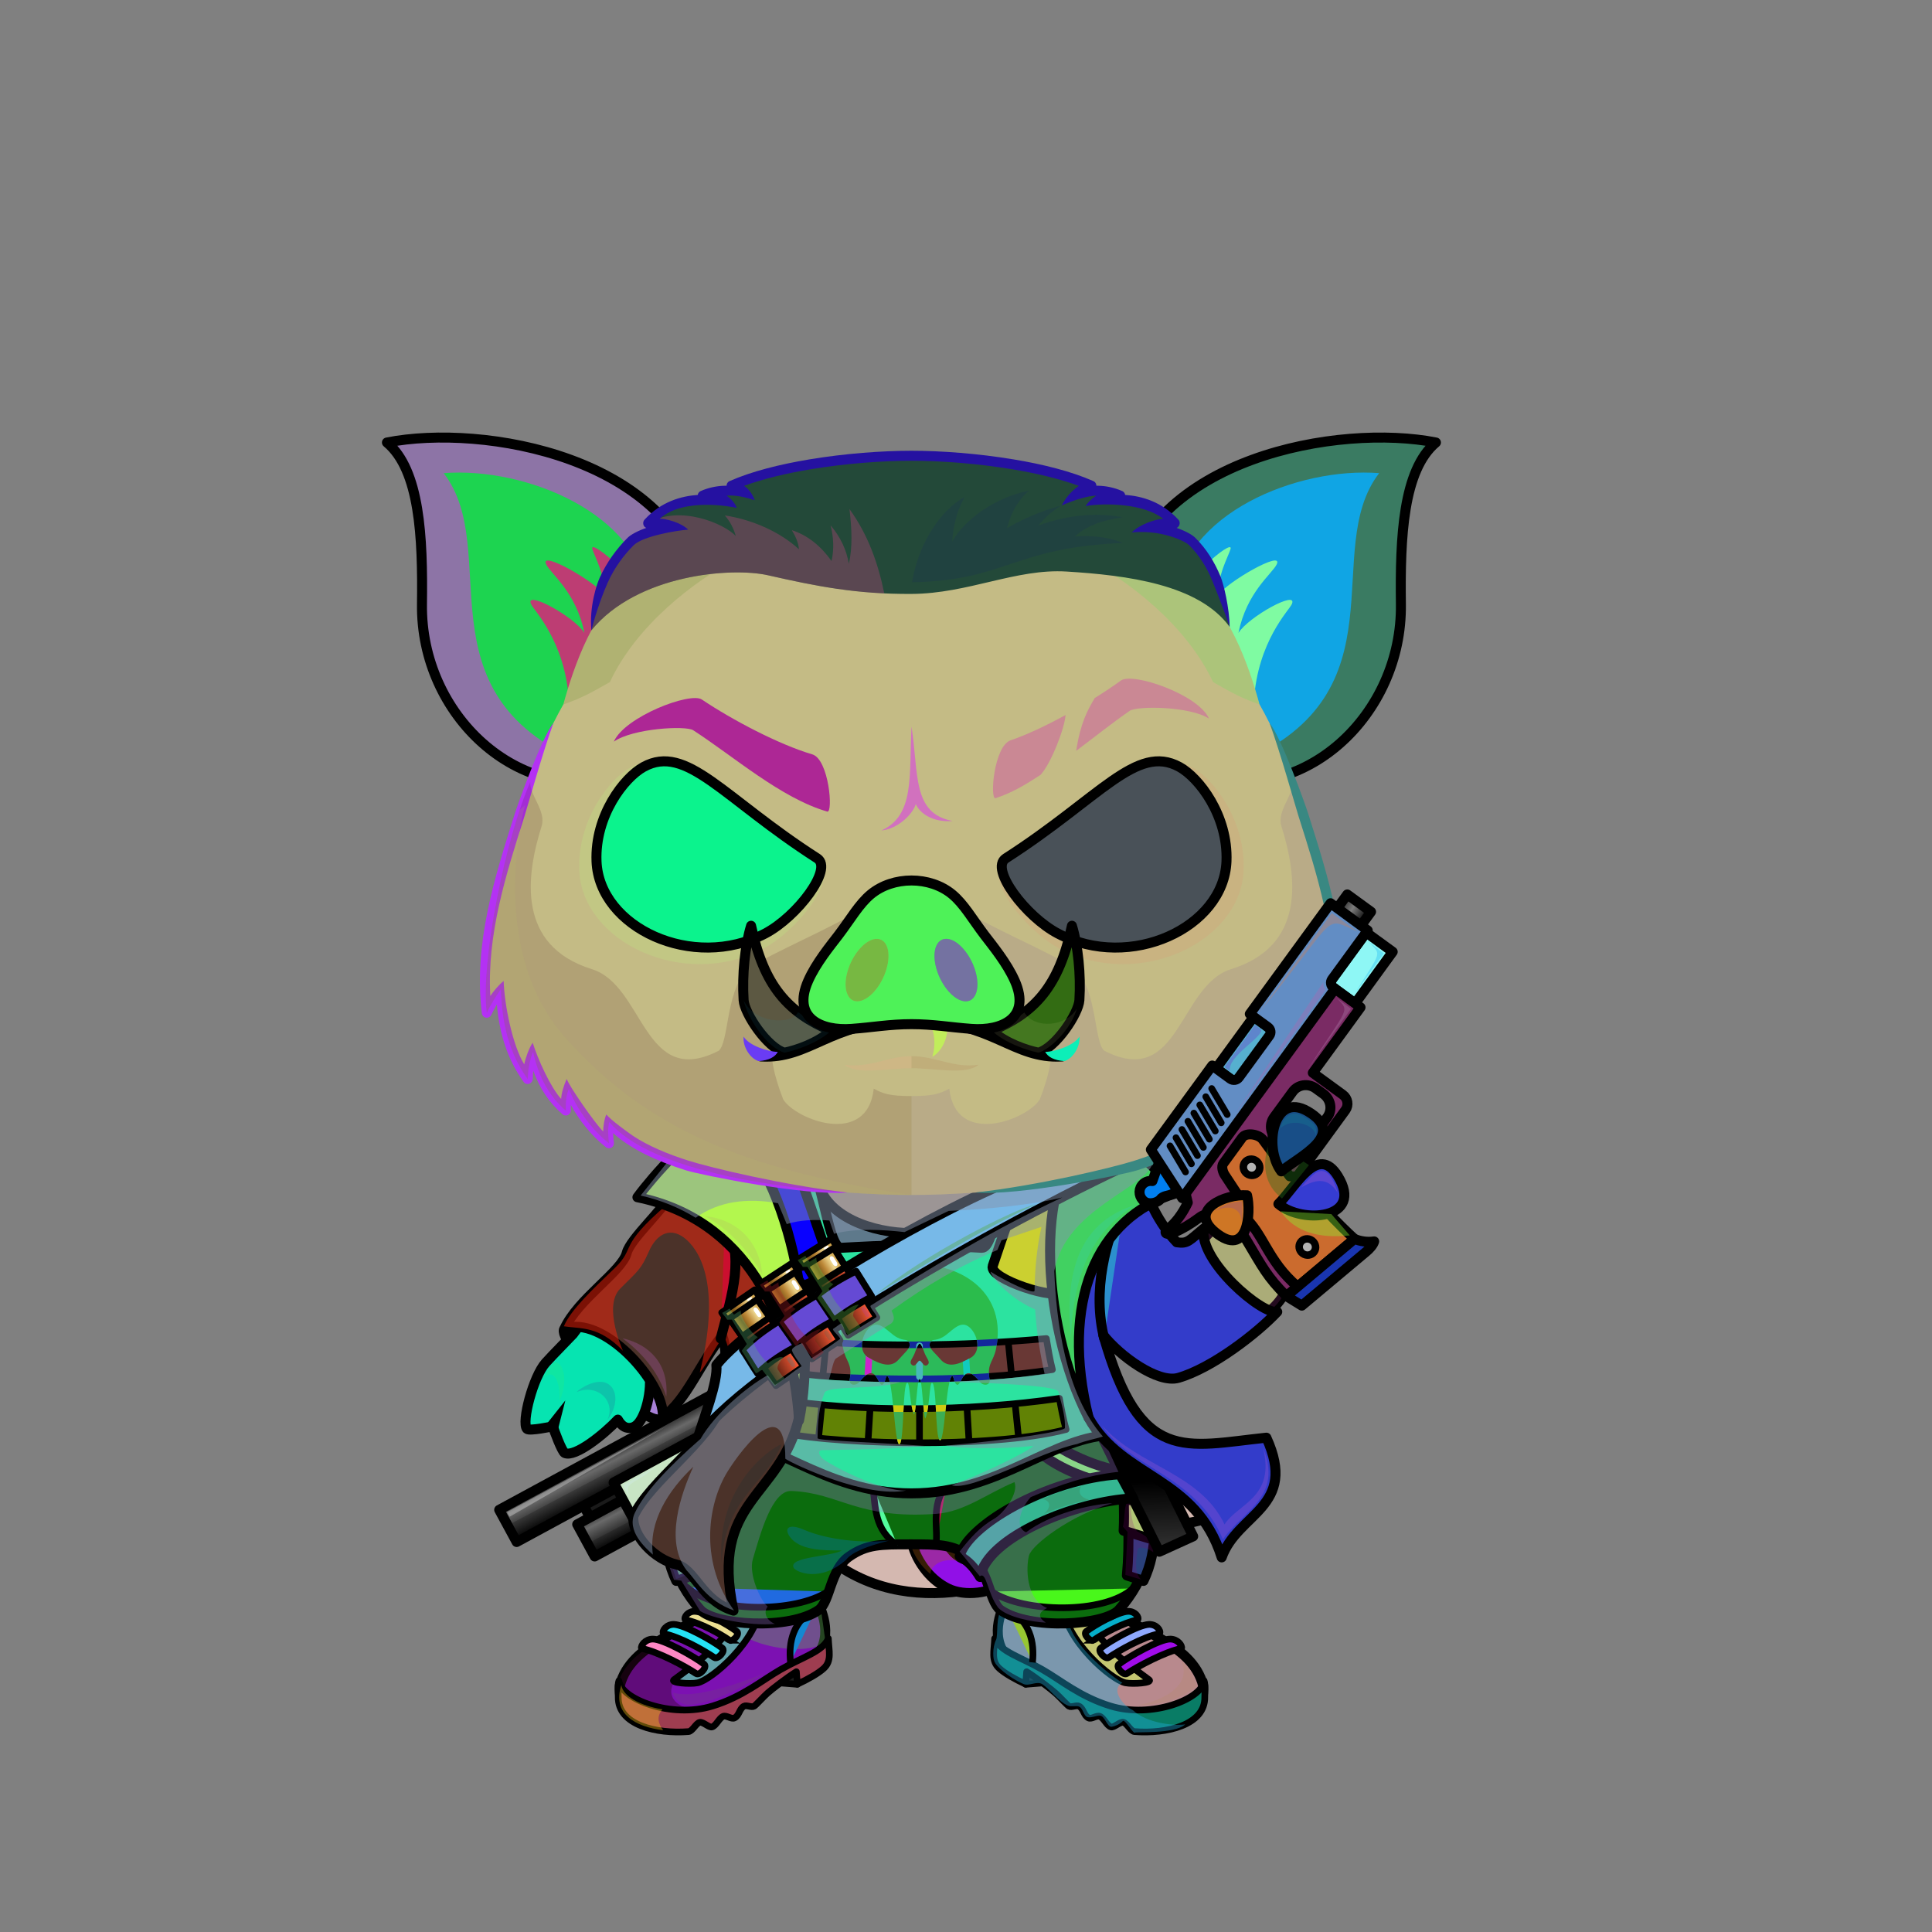 <?xml version="1.0" encoding="UTF-8"?><!DOCTYPE svg PUBLIC "-//W3C//DTD SVG 1.1//EN" "http://www.w3.org/Graphics/SVG/1.1/DTD/svg11.dtd"><!-- Creator: CorelDRAW X7 --><svg xmlns="http://www.w3.org/2000/svg" xmlns:xlink="http://www.w3.org/1999/xlink" xml:space="preserve" width="290mm" height="290mm" version="1.1" style="shape-rendering:geometricPrecision; text-rendering:geometricPrecision; image-rendering:optimizeQuality; fill-rule:evenodd; clip-rule:evenodd" viewBox="0 0 29000 29000">
 <rect x="0" y="0" width="29000" height="29000" fill="#808080" stroke="none"/>
 <defs>
  <style type="text/css">
   <![CDATA[
    .str3 {stroke:black;stroke-width:100}
    .str1 {stroke:black;stroke-width:150}
    .str5 {stroke:black;stroke-width:100;stroke-linecap:round;stroke-linejoin:round}
    .str2 {stroke:black;stroke-width:100;stroke-linecap:round;stroke-linejoin:round}
    .str4 {stroke:black;stroke-width:150;stroke-linecap:round;stroke-linejoin:round}
    .str0 {stroke:black;stroke-width:150;stroke-linecap:round;stroke-linejoin:round}
    .fil11 {fill:none}
    .fil88 {fill:none}
    .fil6 {fill:black}
    .fil0 {fill:#0D0D0D}
    .fil1 {fill:#1A1A1A}
    .fil24 {fill:#2B2724}
    .fil33 {fill:#333333}
    .fil23 {fill:#5F524B}
    .fil72 {fill:#946668}
    .fil48 {fill:#999999}
    .fil32 {fill:#B3967F}
    .fil99 {fill:#B3B3B3}
    .fil25 {fill:#B59D8F}
    .fil86 {fill:#BA7374}
    .fil61 {fill:white}
    .fil70 {fill:black;fill-rule:nonzero}
    .fil47 {fill:black;fill-opacity:0.102}
    .fil90 {fill:#FFFFCC;fill-opacity:0.102}
    .fil16 {fill:white;fill-opacity:0.102}
    .fil71 {fill:black;fill-opacity:0.149}
    .fil3 {fill:black;fill-opacity:0.2}
    .fil62 {fill:white;fill-opacity:0.2}
    .fil82 {fill:black;fill-rule:nonzero;fill-opacity:0.2}
    .fil8 {fill:black;fill-opacity:0.302}
    .fil60 {fill:#FFFFCC;fill-opacity:0.302}
    .fil81 {fill:white;fill-opacity:0.302}
    .fil87 {fill:black;fill-opacity:0.302}
    .fil10 {fill:black;fill-opacity:0.4}
    .fil41 {fill:black;fill-opacity:0.502}
    .fil30 {fill:black}
    .fil100 {fill:url(#id0)}
    .fil83 {fill:url(#id1)}
    .fil34 {fill:url(#id2)}
    .fil46 {fill:url(#id3)}
    .fil43 {fill:url(#id4)}
    .fil45 {fill:url(#id5)}
    .fil31 {fill:url(#id6)}
    .fil49 {fill:url(#id7)}
    .fil59 {fill:url(#id8)}
    .fil37 {fill:url(#id9)}
    .fil38 {fill:url(#id10)}
    .fil26 {fill:url(#id11)}
    .fil73 {fill:url(#id12)}
    .fil27 {fill:url(#id13)}
    .fil74 {fill:url(#id14)}
    .fil84 {fill:url(#id15)}
    .fil44 {fill:url(#id16)}
    .fil39 {fill:url(#id17)}
    .fil42 {fill:url(#id18)}
    .fil40 {fill:url(#id19)}
    .fil28 {fill:url(#id20)}
    .fil15 {fill:url(#id21)}
    .fil19 {fill:url(#id22)}
    .fil13 {fill:url(#id23)}
    .fil2 {fill:url(#id24)}
    .fil57 {fill:url(#id25)}
    .fil76 {fill:url(#id26)}
    .fil58 {fill:url(#id27)}
    .fil52 {fill:url(#id28)}
    .fil51 {fill:url(#id29)}
    .fil79 {fill:url(#id30)}
    .fil56 {fill:url(#id31)}
    .fil92 {fill:url(#id32)}
    .fil21 {fill:url(#id33)}
    .fil77 {fill:url(#id34)}
    .fil55 {fill:url(#id35)}
    .fil50 {fill:url(#id36)}
    .fil80 {fill:url(#id37)}
    .fil4 {fill:url(#id38)}
    .fil5 {fill:url(#id39)}
    .fil22 {fill:url(#id40)}
    .fil75 {fill:url(#id41)}
    .fil54 {fill:url(#id42)}
    .fil53 {fill:url(#id43)}
    .fil78 {fill:url(#id44)}
    .fil12 {fill:url(#id45)}
    .fil18 {fill:url(#id46)}
    .fil14 {fill:url(#id47)}
    .fil20 {fill:url(#id48)}
    .fil94 {fill:url(#id49)}
    .fil9 {fill:url(#id50)}
    .fil98 {fill:url(#id51)}
    .fil17 {fill:url(#id52)}
    .fil91 {fill:url(#id53)}
    .fil7 {fill:url(#id54)}
    .fil101 {fill:url(#id55)}
    .fil96 {fill:url(#id56)}
    .fil97 {fill:url(#id57)}
    .fil95 {fill:url(#id58)}
    .fil89 {fill:url(#id59)}
    .fil93 {fill:url(#id60)}
    .fil102 {fill:url(#id61)}
    .fil69 {fill:url(#id62)}
    .fil85 {fill:url(#id63)}
    .fil65 {fill:url(#id64)}
    .fil68 {fill:url(#id65)}
    .fil64 {fill:url(#id66)}
    .fil63 {fill:url(#id67)}
    .fil66 {fill:url(#id68)}
    .fil67 {fill:url(#id69)}
    .fil36 {fill:url(#id70);fill-opacity:0.302}
    .fil35 {fill:url(#id71);fill-opacity:0.302}
    .fil29 {fill:url(#id72)}
   ]]>
  </style>
  <linearGradient id="id0" gradientUnits="userSpaceOnUse" x1="18418.8" y1="18617.8" x2="18418.8" y2="17940.3">
   <stop offset="0" style="stop-opacity:1; stop-color:#333333"/>
   <stop offset="1" style="stop-opacity:1; stop-color:#4D4D4D"/>
  </linearGradient>
  <linearGradient id="id1" gradientUnits="userSpaceOnUse" x1="11815.8" y1="15801.4" x2="11815.8" y2="13895.7">
   <stop offset="0" style="stop-opacity:1; stop-color:#D1D1D1"/>
   <stop offset="0.4" style="stop-opacity:1; stop-color:white"/>
   <stop offset="1" style="stop-opacity:1; stop-color:white"/>
  </linearGradient>
  <linearGradient id="id2" gradientUnits="userSpaceOnUse" x1="10617.5" y1="19891.5" x2="16746.5" y2="19891.5">
   <stop offset="0" style="stop-opacity:1; stop-color:black"/>
   <stop offset="0.631" style="stop-opacity:1; stop-color:#4F4F4F"/>
   <stop offset="1" style="stop-opacity:1; stop-color:#1A1A1A"/>
  </linearGradient>
  <linearGradient id="id3" gradientUnits="userSpaceOnUse" x1="14890.8" y1="19725.9" x2="12718.1" y2="20936.9">
   <stop offset="0" style="stop-opacity:1; stop-color:white"/>
   <stop offset="0.42" style="stop-opacity:1; stop-color:#FBFBFB"/>
   <stop offset="1" style="stop-opacity:1; stop-color:#C4C4C4"/>
  </linearGradient>
  <linearGradient id="id4" gradientUnits="userSpaceOnUse" x1="18790.7" y1="20241" x2="16889.5" y2="18243.2">
   <stop offset="0" style="stop-opacity:1; stop-color:#2B2B2B"/>
   <stop offset="1" style="stop-opacity:1; stop-color:black"/>
  </linearGradient>
  <linearGradient id="id5" gradientUnits="userSpaceOnUse" x1="16563.3" y1="17058.1" x2="16853.1" y2="21202.7">
   <stop offset="0" style="stop-opacity:1; stop-color:#0F0F0F"/>
   <stop offset="0.412" style="stop-opacity:1; stop-color:#404040"/>
   <stop offset="1" style="stop-opacity:1; stop-color:black"/>
  </linearGradient>
  <linearGradient id="id6" gradientUnits="userSpaceOnUse" x1="18148.8" y1="19510.8" x2="19204" y2="18183.3">
   <stop offset="0" style="stop-opacity:1; stop-color:#B3967F"/>
   <stop offset="0.62" style="stop-opacity:1; stop-color:#DBBFA8"/>
   <stop offset="1" style="stop-opacity:1; stop-color:#DBBFA8"/>
  </linearGradient>
  <linearGradient id="id7" gradientUnits="userSpaceOnUse" x1="11078.4" y1="20584.7" x2="16536.6" y2="18382.3">
   <stop offset="0" style="stop-opacity:1; stop-color:#20241C"/>
   <stop offset="0.361" style="stop-opacity:1; stop-color:#272B23"/>
   <stop offset="0.671" style="stop-opacity:1; stop-color:#8A8777"/>
   <stop offset="1" style="stop-opacity:1; stop-color:#1E221B"/>
  </linearGradient>
  <linearGradient id="id8" gradientUnits="userSpaceOnUse" x1="11323" y1="20287.3" x2="12905.9" y2="19410.9">
   <stop offset="0" style="stop-opacity:1; stop-color:#20241C"/>
   <stop offset="0.29" style="stop-opacity:1; stop-color:#807E6E"/>
   <stop offset="0.31" style="stop-opacity:1; stop-color:#272B23"/>
   <stop offset="0.671" style="stop-opacity:1; stop-color:#8A8777"/>
   <stop offset="0.722" style="stop-opacity:1; stop-color:#232721"/>
   <stop offset="1" style="stop-opacity:1; stop-color:#807E6E"/>
  </linearGradient>
  <linearGradient id="id9" gradientUnits="userSpaceOnUse" x1="14897.9" y1="18465.2" x2="16497.5" y2="18465.2">
   <stop offset="0" style="stop-opacity:1; stop-color:#444444"/>
   <stop offset="1" style="stop-opacity:1; stop-color:black"/>
  </linearGradient>
  <linearGradient id="id10" gradientUnits="userSpaceOnUse" x1="10874.3" y1="18465.2" x2="12474" y2="18465.2">
   <stop offset="0" style="stop-opacity:1; stop-color:#363636"/>
   <stop offset="1" style="stop-opacity:1; stop-color:black"/>
  </linearGradient>
  <linearGradient id="id11" gradientUnits="userSpaceOnUse" x1="17241.2" y1="23290.6" x2="17183.9" y2="21284.8">
   <stop offset="0" style="stop-opacity:1; stop-color:#333333"/>
   <stop offset="0.522" style="stop-opacity:1; stop-color:black"/>
   <stop offset="1" style="stop-opacity:1; stop-color:black"/>
  </linearGradient>
  <linearGradient id="id12" gradientUnits="userSpaceOnUse" x1="10132.4" y1="12247.8" x2="11538.4" y2="10412.7">
   <stop offset="0" style="stop-opacity:1; stop-color:black"/>
   <stop offset="1" style="stop-opacity:1; stop-color:#69583F"/>
  </linearGradient>
  <linearGradient id="id13" gradientUnits="userSpaceOnUse" x1="14552.8" y1="23201.5" x2="16861.9" y2="22599.2">
   <stop offset="0" style="stop-opacity:1; stop-color:#0F0F0F"/>
   <stop offset="0.549" style="stop-opacity:1; stop-color:#404040"/>
   <stop offset="1" style="stop-opacity:1; stop-color:black"/>
  </linearGradient>
  <linearGradient id="id14" gradientUnits="userSpaceOnUse" xlink:href="#id12" x1="15855.7" y1="12039" x2="17197.5" y2="10130.6">
  </linearGradient>
  <linearGradient id="id15" gradientUnits="userSpaceOnUse" xlink:href="#id1" x1="15548.2" y1="15801.4" x2="15548.2" y2="13895.7">
  </linearGradient>
  <linearGradient id="id16" gradientUnits="userSpaceOnUse" xlink:href="#id5" x1="10138.5" y1="17149.3" x2="11512.7" y2="20925">
  </linearGradient>
  <linearGradient id="id17" gradientUnits="userSpaceOnUse" x1="9366.7" y1="22956.3" x2="12151.3" y2="19529.1">
   <stop offset="0" style="stop-opacity:1; stop-color:#0F0F0F"/>
   <stop offset="0.459" style="stop-opacity:1; stop-color:#404040"/>
   <stop offset="1" style="stop-opacity:1; stop-color:black"/>
  </linearGradient>
  <linearGradient id="id18" gradientUnits="userSpaceOnUse" x1="18824" y1="22489.8" x2="16242.5" y2="18531.4">
   <stop offset="0" style="stop-opacity:1; stop-color:#3B3B3B"/>
   <stop offset="1" style="stop-opacity:1; stop-color:black"/>
  </linearGradient>
  <linearGradient id="id19" gradientUnits="userSpaceOnUse" xlink:href="#id13" x1="8689.09" y1="18622.8" x2="10858.6" y2="20576.2">
  </linearGradient>
  <linearGradient id="id20" gradientUnits="userSpaceOnUse" xlink:href="#id6" x1="8226.48" y1="21631.9" x2="9456.88" y2="20084">
  </linearGradient>
  <linearGradient id="id21" gradientUnits="userSpaceOnUse" x1="10389.1" y1="24560.5" x2="10963.3" y2="24251">
   <stop offset="0" style="stop-opacity:1; stop-color:#1A1A1A"/>
   <stop offset="1" style="stop-opacity:1; stop-color:#3B3A3A"/>
  </linearGradient>
  <linearGradient id="id22" gradientUnits="userSpaceOnUse" xlink:href="#id21" x1="16959.8" y1="24885.5" x2="16959.8" y2="24382.9">
  </linearGradient>
  <linearGradient id="id23" gradientUnits="userSpaceOnUse" xlink:href="#id21" x1="10076.7" y1="24810.8" x2="10731.7" y2="24457.6">
  </linearGradient>
  <linearGradient id="id24" gradientUnits="userSpaceOnUse" x1="9185.93" y1="21717.3" x2="9458.57" y2="22249.5">
   <stop offset="0" style="stop-opacity:1; stop-color:#1A1A1A"/>
   <stop offset="0.329" style="stop-opacity:1; stop-color:dimgray"/>
   <stop offset="1" style="stop-opacity:1; stop-color:black"/>
  </linearGradient>
  <linearGradient id="id25" gradientUnits="userSpaceOnUse" x1="12151.6" y1="19100" x2="12572.9" y2="18829.4">
   <stop offset="0" style="stop-opacity:1; stop-color:#CC9933"/>
   <stop offset="0.259" style="stop-opacity:1; stop-color:#805A1A"/>
   <stop offset="0.459" style="stop-opacity:1; stop-color:#BB8636"/>
   <stop offset="0.702" style="stop-opacity:1; stop-color:#EBD38A"/>
   <stop offset="1" style="stop-opacity:1; stop-color:#C49035"/>
  </linearGradient>
  <linearGradient id="id26" gradientUnits="userSpaceOnUse" x1="9320.99" y1="12681" x2="12055.3" y2="12681">
   <stop offset="0" style="stop-opacity:1; stop-color:#67ACBF"/>
   <stop offset="0.502" style="stop-opacity:1; stop-color:#D3EAF0"/>
   <stop offset="1" style="stop-opacity:1; stop-color:#67ACBF"/>
  </linearGradient>
  <linearGradient id="id27" gradientUnits="userSpaceOnUse" xlink:href="#id25" x1="12047.8" y1="18989.6" x2="12483.4" y2="18627.2">
  </linearGradient>
  <linearGradient id="id28" gradientUnits="userSpaceOnUse" xlink:href="#id25" x1="10898.9" y1="19780.7" x2="11340.7" y2="19397">
  </linearGradient>
  <linearGradient id="id29" gradientUnits="userSpaceOnUse" xlink:href="#id25" x1="11016.4" y1="19887.8" x2="11431.9" y2="19592.7">
  </linearGradient>
  <linearGradient id="id30" gradientUnits="userSpaceOnUse" xlink:href="#id26" x1="15308.6" y1="12681" x2="18042.9" y2="12681">
  </linearGradient>
  <linearGradient id="id31" gradientUnits="userSpaceOnUse" x1="12364.3" y1="19462.7" x2="12831.5" y2="19229">
   <stop offset="0" style="stop-opacity:1; stop-color:#140601"/>
   <stop offset="1" style="stop-opacity:1; stop-color:#FA5A35"/>
  </linearGradient>
  <linearGradient id="id32" gradientUnits="userSpaceOnUse" x1="20096.6" y1="13602.4" x2="20456" y2="13852.6">
   <stop offset="0" style="stop-opacity:1; stop-color:#242424"/>
   <stop offset="0.431" style="stop-opacity:1; stop-color:#7D7D7D"/>
   <stop offset="1" style="stop-opacity:1; stop-color:black"/>
  </linearGradient>
  <linearGradient id="id33" gradientUnits="userSpaceOnUse" xlink:href="#id21" x1="16687.8" y1="24624.8" x2="16687.8" y2="24186.7">
  </linearGradient>
  <linearGradient id="id34" gradientUnits="userSpaceOnUse" x1="10832" y1="11567" x2="10832" y2="13535.1">
   <stop offset="0" style="stop-opacity:1; stop-color:black"/>
   <stop offset="1" style="stop-opacity:1; stop-color:#1B6073"/>
  </linearGradient>
  <linearGradient id="id35" gradientUnits="userSpaceOnUse" xlink:href="#id25" x1="11470.1" y1="19360" x2="11903.1" y2="18991">
  </linearGradient>
  <linearGradient id="id36" gradientUnits="userSpaceOnUse" xlink:href="#id31" x1="11257.6" y1="20238.3" x2="11699.4" y2="19980">
  </linearGradient>
  <linearGradient id="id37" gradientUnits="userSpaceOnUse" xlink:href="#id34" x1="16531.9" y1="11567" x2="16531.9" y2="13535.1">
  </linearGradient>
  <linearGradient id="id38" gradientUnits="userSpaceOnUse" xlink:href="#id24" x1="10357" y1="21934.7" x2="10629.7" y2="22467">
  </linearGradient>
  <linearGradient id="id39" gradientUnits="userSpaceOnUse" x1="11447.5" y1="21922.6" x2="10069.4" y2="21945.5">
   <stop offset="0" style="stop-opacity:1; stop-color:#0F0800"/>
   <stop offset="0.671" style="stop-opacity:1; stop-color:#150E03"/>
   <stop offset="1" style="stop-opacity:1; stop-color:#694636"/>
  </linearGradient>
  <linearGradient id="id40" gradientUnits="userSpaceOnUse" x1="10038.7" y1="22888.2" x2="17253.2" y2="22888.2">
   <stop offset="0" style="stop-opacity:1; stop-color:#0F0D0B"/>
   <stop offset="0.38" style="stop-opacity:1; stop-color:#4D4642"/>
   <stop offset="0.569" style="stop-opacity:1; stop-color:#2B2521"/>
   <stop offset="1" style="stop-opacity:1; stop-color:#695B53"/>
  </linearGradient>
  <linearGradient id="id41" gradientUnits="userSpaceOnUse" x1="10629.5" y1="14205" x2="10629.5" y2="11429.7">
   <stop offset="0" style="stop-opacity:1; stop-color:#67ACBF"/>
   <stop offset="1" style="stop-opacity:1; stop-color:black"/>
  </linearGradient>
  <linearGradient id="id42" gradientUnits="userSpaceOnUse" xlink:href="#id25" x1="11578.3" y1="19471.3" x2="11996.8" y2="19186.9">
  </linearGradient>
  <linearGradient id="id43" gradientUnits="userSpaceOnUse" xlink:href="#id31" x1="11813.1" y1="19823.9" x2="12254.2" y2="19583.3">
  </linearGradient>
  <linearGradient id="id44" gradientUnits="userSpaceOnUse" xlink:href="#id41" x1="16734.3" y1="14205" x2="16734.3" y2="11429.7">
  </linearGradient>
  <linearGradient id="id45" gradientUnits="userSpaceOnUse" x1="9277.4" y1="25296" x2="12449" y2="25296">
   <stop offset="0" style="stop-opacity:1; stop-color:#1A1A1A"/>
   <stop offset="1" style="stop-opacity:1; stop-color:#292828"/>
  </linearGradient>
  <linearGradient id="id46" gradientUnits="userSpaceOnUse" xlink:href="#id45" x1="18086.6" y1="25296" x2="14915" y2="25296">
  </linearGradient>
  <linearGradient id="id47" gradientUnits="userSpaceOnUse" xlink:href="#id21" x1="9758.8" y1="25051.1" x2="10449.9" y2="24678.5">
  </linearGradient>
  <linearGradient id="id48" gradientUnits="userSpaceOnUse" xlink:href="#id21" x1="17259.6" y1="25127" x2="17259.6" y2="24602.6">
  </linearGradient>
  <linearGradient id="id49" gradientUnits="userSpaceOnUse" x1="20142.8" y1="14886.5" x2="20741" y2="14172.2">
   <stop offset="0" style="stop-opacity:1; stop-color:#1C1C1C"/>
   <stop offset="1" style="stop-opacity:1; stop-color:#5C5C5C"/>
  </linearGradient>
  <linearGradient id="id50" gradientUnits="userSpaceOnUse" x1="9294.25" y1="24982.2" x2="12396.8" y2="25016.3">
   <stop offset="0" style="stop-opacity:1; stop-color:#1C1B1B"/>
   <stop offset="1" style="stop-opacity:1; stop-color:#454242"/>
  </linearGradient>
  <linearGradient id="id51" gradientUnits="userSpaceOnUse" xlink:href="#id49" x1="19645.1" y1="19680" x2="20290.8" y2="18514.4">
  </linearGradient>
  <linearGradient id="id52" gradientUnits="userSpaceOnUse" xlink:href="#id50" x1="14976.5" y1="24999.2" x2="18060.5" y2="24999.2">
  </linearGradient>
  <linearGradient id="id53" gradientUnits="userSpaceOnUse" xlink:href="#id49" x1="17281.5" y1="17959.2" x2="17604.5" y2="17504.7">
  </linearGradient>
  <linearGradient id="id54" gradientUnits="userSpaceOnUse" x1="13659.8" y1="23092.6" x2="15508.1" y2="22677.2">
   <stop offset="0" style="stop-opacity:1; stop-color:#735A46"/>
   <stop offset="1" style="stop-opacity:1; stop-color:#B3967F"/>
  </linearGradient>
  <linearGradient id="id55" gradientUnits="userSpaceOnUse" xlink:href="#id0" x1="19830.8" y1="17488.3" x2="19538.6" y2="18231.5">
  </linearGradient>
  <linearGradient id="id56" gradientUnits="userSpaceOnUse" x1="19452.8" y1="18928.2" x2="19224.9" y2="17411.8">
   <stop offset="0" style="stop-opacity:1; stop-color:#E6CBB8"/>
   <stop offset="1" style="stop-opacity:1; stop-color:#FCF7F4"/>
  </linearGradient>
  <linearGradient id="id57" gradientUnits="userSpaceOnUse" xlink:href="#id49" x1="17295.6" y1="17392.3" x2="20510" y2="14150.7">
  </linearGradient>
  <linearGradient id="id58" gradientUnits="userSpaceOnUse" xlink:href="#id49" x1="17772.4" y1="18041.6" x2="20145" y2="16060.8">
  </linearGradient>
  <linearGradient id="id59" gradientUnits="userSpaceOnUse" xlink:href="#id12" x1="13666.9" y1="9460.92" x2="13666.9" y2="6840.56">
  </linearGradient>
  <linearGradient id="id60" gradientUnits="userSpaceOnUse" x1="18514.2" y1="15656.8" x2="18891.3" y2="15875">
   <stop offset="0" style="stop-opacity:1; stop-color:#949494"/>
   <stop offset="0.271" style="stop-opacity:1; stop-color:#7D7D7D"/>
   <stop offset="1" style="stop-opacity:1; stop-color:black"/>
  </linearGradient>
  <linearGradient id="id61" gradientUnits="userSpaceOnUse" xlink:href="#id0" x1="19835.5" y1="16949.1" x2="19122.2" y2="17251.3">
  </linearGradient>
  <linearGradient id="id62" gradientUnits="userSpaceOnUse" x1="13681" y1="17937" x2="13681" y2="7493">
   <stop offset="0" style="stop-opacity:1; stop-color:#B3967F"/>
   <stop offset="0.388" style="stop-opacity:1; stop-color:#DBBFA8"/>
   <stop offset="1" style="stop-opacity:1; stop-color:#EDE4DC"/>
  </linearGradient>
  <linearGradient id="id63" gradientUnits="userSpaceOnUse" x1="13682" y1="13216.6" x2="13682" y2="15447.7">
   <stop offset="0" style="stop-opacity:1; stop-color:#D6BEB8"/>
   <stop offset="1" style="stop-opacity:1; stop-color:#B8968D"/>
  </linearGradient>
  <linearGradient id="id64" gradientUnits="userSpaceOnUse" x1="8063.04" y1="9064.04" x2="9747.02" y2="9671.82">
   <stop offset="0" style="stop-opacity:1; stop-color:#DB8885"/>
   <stop offset="1" style="stop-opacity:1; stop-color:#AF5960"/>
  </linearGradient>
  <linearGradient id="id65" gradientUnits="userSpaceOnUse" xlink:href="#id64" x1="19299" y1="9064.04" x2="17615" y2="9671.82">
  </linearGradient>
  <linearGradient id="id66" gradientUnits="userSpaceOnUse" x1="7012.3" y1="7967.21" x2="9572.6" y2="10672.7">
   <stop offset="0" style="stop-opacity:1; stop-color:#E0D5D5"/>
   <stop offset="0.522" style="stop-opacity:1; stop-color:#CFA9A9"/>
   <stop offset="1" style="stop-opacity:1; stop-color:#BD7D7D"/>
  </linearGradient>
  <linearGradient id="id67" gradientUnits="userSpaceOnUse" x1="9422.34" y1="11358.8" x2="6927.28" y2="6955.38">
   <stop offset="0" style="stop-opacity:1; stop-color:#B3967F"/>
   <stop offset="1" style="stop-opacity:1; stop-color:#735A46"/>
  </linearGradient>
  <linearGradient id="id68" gradientUnits="userSpaceOnUse" xlink:href="#id67" x1="19327.7" y1="11654" x2="19046.7" y2="6660.22">
  </linearGradient>
  <linearGradient id="id69" gradientUnits="userSpaceOnUse" xlink:href="#id66" x1="20349.7" y1="7967.21" x2="17789.4" y2="10672.7">
  </linearGradient>
  <linearGradient id="id70" gradientUnits="userSpaceOnUse" x1="11675.9" y1="21323.6" x2="16002.6" y2="21323.6">
   <stop offset="0" style="stop-opacity:1; stop-color:#4F4F4F"/>
   <stop offset="0.651" style="stop-opacity:1; stop-color:#C2C2C2"/>
   <stop offset="1" style="stop-opacity:1; stop-color:#636363"/>
  </linearGradient>
  <linearGradient id="id71" gradientUnits="userSpaceOnUse" xlink:href="#id70" x1="11881.5" y1="20404.8" x2="15797" y2="20404.8">
  </linearGradient>
  <linearGradient id="id72" gradientUnits="userSpaceOnUse" xlink:href="#id0" x1="8831.04" y1="21845.2" x2="8831.04" y2="20349.8">
  </linearGradient>
 </defs>
 <g id="BodyBack">
  <animateTransform type="translate" values="0;0 200;0;0 200;0;0 200;0;0 200;0" dur="10" repeatCount="indefinite" additive="sum" attributeName="transform"/>
  <path class="fil0 str0" d="M18804 22106c-336,1160 -1860,545 -2801,1176 -940,630 -2691,1089 -3842,-146 970,-1599 2809,-1528 4446,-1774 0,0 923,718 2197,744z" style="fill:#d4b8b0"/>
  <rect class="fil1 str0" transform="matrix(0.879 -0.477 0.6 1.107 8679.94 22452)" width="667" height="373"/>
  <polygon class="fil2 str0" points="7493,22663 10890,20821 11152,21303 7755,23146 "/>
  <polygon class="fil3" points="10981,21396 7755,23146 7620,22897 10943,21138 "/>
  <polygon class="fil4 str0" points="8664,22881 12061,21038 12323,21521 8926,23363 "/>
  <polygon class="fil3" points="9944,22811 8926,23363 8820,23169 9841,22631 "/>
  <path class="fil5 str0" d="M9210 22253l2620 -1421 477 879 -2383 1292c-130,71 -295,22 -366,-108l-348 -642z" style="fill:#c8e5c4"/>
  <path class="fil6 str0" d="M9935 21285c-180,203 -1535,-1089 -1471,-1323 244,-222 589,-473 1159,80 569,553 453,970 312,1243z" style="fill:#a881d7"/>
 </g>
 <g id="Tail">
  <animateTransform type="translate" values="0;0 200;0;0 200;0;0 200;0;0 200;0" dur="10" repeatCount="indefinite" additive="sum" attributeName="transform"/>
  <path class="fil7 str1" d="M14995 22468c-155,3 -331,-27 -484,45 -589,277 -305,933 130,925 58,-1 114,-21 163,-60 124,-103 191,-200 219,-284 26,-77 18,-133 -2,-161 -77,-104 -55,-251 49,-328 105,-77 252,-55 329,49 97,132 151,347 70,588 -53,159 -165,332 -366,497 -217,180 -625,229 -875,104 -119,-59 -229,-146 -321,-258 -434,-525 -284,-1272 343,-1566 215,-101 507,-157 722,-162 569,34 695,597 23,611z" style="fill:#9110e7"/>
  <path class="fil8" d="M14511 22513c-493,232 -294,806 13,957 -355,-136 -554,22 -559,156 -419,-357 -367,-817 -203,-1142 144,-3 1189,-177 749,29z" style="fill:#b36012"/>
 </g>
 <g id="Boots">
  <g id="_2334092698448">
   <polygon class="fil1 str2" points="11557,25249 11968,25282 12035,24966 "/>
   <path class="fil9 str0" d="M12314 24138c-244,95 -1364,119 -1705,8 -265,360 -1136,497 -1305,1156 -26,658 546,598 1098,495 283,-52 258,-111 436,-170 471,-156 947,-589 1161,-559 567,-299 359,-806 315,-930z" style="fill:#7c11b2"/>
   <path class="fil10" d="M12312 24129c-189,308 -1127,264 -1438,137 244,531 1437,599 1514,343 -12,-39 -61,-469 -76,-480z" style="fill:#61ae56"/>
   <path class="fil10" d="M9999 24613c-368,116 -651,382 -728,673 276,357 862,421 1180,367 -383,0 -553,-345 -122,-581 114,-62 -190,-295 -330,-459z" style="fill:#370727"/>
   <path class="fil11 str2" d="M11419 24068c-38,560 -746,1152 -949,1192 -115,22 -414,0 -354,-46 244,-188 977,-648 1012,-1264 87,79 204,40 291,118z" style="fill:#61a2aa"/>
   <path class="fil12 str2" d="M10696 25608c455,-140 746,-390 1021,-547 325,-187 635,-270 717,-467 6,184 57,335 -70,450 -83,75 -235,162 -396,236 -3,-56 -12,-141 -14,-187 -136,84 -374,268 -435,323 -60,53 -172,178 -200,195 -36,22 -117,-22 -153,0 -70,40 -68,140 -141,176 -48,23 -120,-44 -170,-24 -60,24 -104,141 -167,159 -47,13 -130,-78 -184,-69 -55,10 -109,134 -169,139 -478,38 -1064,-97 -1055,-521 1,-54 -12,-179 10,-242 32,279 793,569 1406,379z" style="fill:#9e3d50"/>
   <path class="fil10" d="M9954 25971c-416,-50 -771,-247 -627,-678 19,165 280,312 617,365 -89,104 -69,208 10,313z" style="fill:#f3bc18"/>
   <path class="fil13 str3" d="M10722 24880c-158,-106 -513,-310 -764,-359 -26,-44 48,-143 161,-138 159,7 588,250 723,356 55,43 -68,175 -120,141z" style="fill:#25e2f5"/>
   <path class="fil11 str3" d="M11866 24953c-34,-300 39,-636 385,-805" style="fill:#1488d1"/>
   <path class="fil14 str3" d="M10449 25121c-158,-105 -570,-328 -821,-378 -13,-40 55,-139 170,-140 159,-2 636,271 771,377 55,43 -69,176 -120,141z" style="fill:#fe87c4"/>
   <path class="fil15 str3" d="M10949 24620c-146,-98 -433,-260 -664,-306 -24,-41 44,-132 148,-127 147,6 502,204 627,302 51,40 -63,162 -111,131z" style="fill:#ecdf92"/>
   <path class="fil16" d="M10106 25406c0,86 93,160 202,187 380,-13 854,-273 1174,-478 -387,155 -1079,395 -1376,291z" style="fill:#60ab0f"/>
   
  </g>
  <g id="_2334092694512">
   <polygon class="fil1 str2" points="15807,25249 15396,25282 15329,24966 "/>
   <path class="fil17 str0" d="M15050 24138c244,95 1364,119 1705,8 265,360 1136,497 1305,1156 26,658 -546,598 -1098,495 -283,-52 -258,-111 -436,-170 -471,-156 -947,-589 -1161,-559 -567,-299 -359,-806 -315,-930z" style="fill:#b8898d"/>
   <path class="fil11 str2" d="M15945 24068c38,560 746,1152 949,1192 115,22 414,0 354,-46 -244,-188 -977,-648 -1012,-1264 -87,79 -204,40 -291,118z" style="fill:#c4c671"/>
   <path class="fil18 str2" d="M16668 25608c-455,-140 -746,-390 -1021,-547 -325,-187 -635,-270 -717,-467 -6,184 -57,335 70,450 83,75 235,162 396,236 3,-56 12,-141 14,-187 136,84 374,268 435,323 60,53 173,178 200,195 36,22 117,-22 153,0 70,40 68,140 141,176 48,23 120,-44 170,-24 60,24 104,141 167,159 47,13 130,-78 184,-69 55,10 109,134 169,139 478,38 1064,-97 1055,-521 -1,-54 12,-179 -10,-242 -32,279 -793,569 -1406,379z" style="fill:#097c65"/>
   <path class="fil10" d="M15052 24129c214,179 823,281 983,204 65,348 562,769 812,927 -191,102 26,355 156,409 214,202 635,239 788,214 -152,146 -743,111 -752,123 -26,32 -151,-206 -185,-173 -52,52 -114,77 -165,86 -73,12 -104,-173 -186,-167 -58,4 -117,33 -173,24 -69,-11 -69,-142 -140,-162 -47,-13 -111,8 -157,-11 -132,-52 -285,-255 -383,-320 -88,-59 -199,33 -286,-5 -246,-109 -414,-277 -428,-322 -35,-44 -41,-228 15,-341 35,-72 -14,-351 101,-486z" style="fill:#21addc"/>
   <path class="fil19 str3" d="M16642 24880c158,-106 513,-310 764,-359 26,-44 -48,-143 -161,-138 -159,7 -588,250 -723,356 -55,43 68,175 120,141z" style="fill:#8ea8fe"/>
   <path class="fil11 str3" d="M15498 24953c34,-300 -39,-636 -385,-805" style="fill:#97c633"/>
   <path class="fil20 str3" d="M16915 25121c158,-105 570,-328 821,-378 13,-40 -55,-139 -170,-140 -159,-2 -636,271 -771,377 -55,43 69,176 120,141z" style="fill:#a00ce9"/>
   <path class="fil21 str3" d="M16415 24620c146,-98 433,-260 664,-306 24,-41 -44,-132 -148,-127 -147,6 -502,204 -627,302 -51,40 63,162 111,131z" style="fill:#05aeca"/>
   <path class="fil16" d="M17732 24932c118,100 191,238 235,377 -248,200 -555,285 -888,287 363,-63 822,-291 653,-664z" style="fill:#b48f2b"/>
  </g>
 </g>
 <g id="Trousers">
  <animateTransform type="translate" values="0;0 100;0;0 100;0;0 100;0;0 100;0" dur="10" repeatCount="indefinite" additive="sum" attributeName="transform"/>
  <path class="fil22" d="M13654 23181c-433,0 -642,-2 -908,183 -282,195 -285,668 -452,800 -448,314 -1575,229 -1780,1 -201,-224 -349,-485 -436,-776 -67,-224 -68,-606 153,-1038 60,-273 821,-347 1030,-614 996,0 1397,-96 2393,-96 598,0 1224,-15 1845,-28 412,-8 766,-206 1163,-206 80,125 304,556 394,830 162,337 240,928 173,1152 -87,291 -235,552 -435,776 -206,228 -1332,313 -1780,-1 -168,-132 -171,-605 -452,-800 -266,-185 -476,-183 -908,-183z" style="fill:#2c30b7"/>
  <path class="fil11 str0" d="M13654 23181c-433,0 -642,-2 -908,183 -282,195 -285,668 -452,800 -448,314 -1575,229 -1780,1 -201,-224 -349,-485 -436,-776 -67,-224 -68,-606 153,-1038 60,-273 801,-347 1011,-614 995,0 1416,-96 2412,-96 635,0 1302,-17 1960,-30 373,-7 706,-201 1066,-201 80,124 286,553 376,827 162,337 240,928 173,1152 -87,291 -235,552 -435,776 -206,228 -1332,313 -1780,-1 -168,-132 -171,-605 -452,-800 -266,-185 -476,-183 -908,-183z" style="fill:#0b6c0d"/>
  <path class="fil11 str2" d="M10279 22132c373,-9 702,-191 944,-420 58,54 90,121 147,176 -272,270 -696,462 -1145,470" style="fill:#ed29c3"/>
  <path class="fil11 str3" d="M13102 22311c39,307 21,658 371,884" style="fill:#53fc9e"/>
  <path class="fil11 str2" d="M10314 23826c424,391 1629,385 2109,64" style="fill:#206ae0"/>
  <path class="fil8" d="M13341 23126c-409,42 -932,-16 -1273,-164 -233,-100 -301,-22 -214,103 144,206 499,209 781,208 -143,92 -806,93 -722,259 33,66 402,227 788,-120 86,-110 295,-198 640,-286z" style="fill:#007ad5"/>
  <path class="fil11 str0" d="M16991 22098c-373,-9 -1020,-265 -1295,-531 -58,55 -90,122 -148,177 315,333 1049,573 1498,580" style="fill:#81fd66"/>
  <path class="fil11 str3" d="M14205 22311c-245,265 -113,689 -159,873" style="fill:#b90b46"/>
  <path class="fil11 str2" d="M17005 23843c-425,391 -1641,368 -2121,47" style="fill:#49f71b"/>
  <path class="fil23 str4" d="M16936 22912c6,246 2,491 -21,736l249 82c113,-235 162,-487 164,-752l-392 -66z" style="fill:#2a417c"/>
  <path class="fil23 str4" d="M16869 22523c157,-17 284,-12 419,-14 89,197 122,436 118,630 -186,-55 -355,-107 -540,-162 9,-151 5,-304 3,-454z" style="fill:#b1c776"/>
  <path class="fil24 str4" d="M10380 22912c-7,246 -2,491 20,736l-249 82c-112,-235 -162,-487 -164,-752l393 -66z" style="fill:#53b55e"/>
  <path class="fil25 str4" d="M10446 22523c-157,-17 -283,-12 -418,-14 -90,197 -123,436 -118,630 185,-55 354,-107 540,-162 -10,-151 -5,-304 -4,-454z" style="fill:#d651c2"/>
  <path class="fil3" d="M9986 22604c94,14 289,36 302,67 38,93 41,345 72,530 -48,11 -96,22 -144,33 -58,38 -14,326 73,418 -36,1 -105,46 -141,47 -60,-185 -121,-370 -181,-555 -25,-34 -50,-69 -75,-103 32,-146 63,-291 94,-437z" style="fill:#3737b1"/>
  <path class="fil3" d="M16964 22520c9,176 27,376 104,465 89,41 166,109 255,151 -5,55 -9,110 -14,164 -56,-56 -220,-101 -231,-43 -20,114 -64,371 57,454 -81,-24 -162,-48 -243,-72 11,-215 22,-429 33,-644 -23,-27 -47,-53 -70,-80 37,-131 6,-384 109,-395z" style="fill:#89037e"/>
  <polygon class="fil26 str0" points="16515,21514 17023,21283 17910,23061 17402,23292 "/>
  <path class="fil27 str0" d="M14405 23358c114,-457 1302,-1160 2406,-1229 82,145 116,218 199,362 -863,42 -2197,582 -2299,1180 -78,-129 -170,-237 -306,-313z" style="fill:#35b692"/>
  <path class="fil8" d="M15228 22247c-390,159 -750,446 -1170,476 -1194,87 -1452,-315 -2179,-343 -292,-12 -465,642 -579,1025 -63,210 99,601 223,711 -71,88 -15,209 108,259 -384,37 -954,-87 -1122,-193 -94,-152 -188,-304 -283,-456 -36,-4 -72,-9 -109,-13 -87,-225 -147,-455 -154,-694 536,-499 1071,-999 1607,-1498 774,236 1547,471 2321,707 499,-171 998,-343 1498,-514 379,-62 759,-124 1139,-186 87,188 174,377 260,565 -462,47 -893,199 -1316,379 -169,186 -238,462 -70,528 363,-273 945,-417 1295,-437 -617,176 -1209,623 -1252,788 -44,169 -52,653 272,786 -136,67 -138,140 -20,219 -191,-8 -583,-81 -714,-224 -167,-226 -173,-547 -275,-472 -118,-137 -185,-234 -303,-371 149,-191 293,-362 512,-488 156,-89 376,-387 311,-554z" style="fill:#a178d8"/>
  <path class="fil62" d="M15670 22725c120,-108 95,-208 -27,-222 177,-81 380,-150 586,-191 -60,97 3,172 120,198 -237,49 -481,127 -679,215z" style="fill:#45581e"/>
 </g>
 <g id="Paws">
  <animateTransform type="translate" values="0;0 200;0;0 200;0;0 200;0;0 200;0" dur="10" repeatCount="indefinite" additive="sum" attributeName="transform"/>
  <path class="fil28" d="M8678 19871c-155,269 -247,281 -434,498 -211,244 -446,948 -341,1067 34,39 388,8 388,8 16,58 146,373 189,392 161,73 598,-324 814,-554 63,111 195,178 216,147 79,-27 146,-195 211,-374 34,-92 45,-318 85,-348 -138,-387 -621,-775 -1128,-836z" style="fill:#9c4227"/>
  <path class="fil3" d="M9712 20518c-31,24 -62,48 -92,70 -4,3 -39,31 -43,34 -14,14 -27,28 -39,43 -79,93 -97,228 -104,283 -2,13 -3,21 -4,24 2,92 166,169 226,208 0,-8 68,-223 117,-364 -1,-31 -3,-54 7,-90 9,-6 18,-13 26,-19 -22,-64 -54,-127 -94,-189z" style="fill:#e76406"/>
  <path class="fil29" d="M8254 20358c401,-76 337,407 242,635 239,-309 538,-414 692,-297 104,79 113,131 203,226 99,104 339,-108 394,-184 18,147 -140,645 -275,691 -21,31 -153,-36 -216,-147 -216,230 -653,627 -814,554 -43,-19 -173,-334 -189,-392 0,0 -354,31 -388,-8 -109,-123 135,-862 351,-1078z" style="fill:#4dd9d0"/>
  <path class="fil3" d="M8360 21498c67,307 352,47 875,-255 -5,66 100,45 131,-12 40,-92 52,-190 68,-283 88,22 225,-79 303,-156 5,-5 11,-11 16,-16 -49,174 -144,541 -243,653 -90,2 -173,-72 -216,-147 -199,212 -579,572 -803,508 -84,-24 -79,-133 -131,-292z" style="fill:#38daec"/>
  <path class="fil11 str4" d="M10028 20561c-121,75 -170,94 -272,202 0,149 -37,330 -92,461 -55,128 -115,197 -196,208 -55,8 -128,-6 -194,-123 -208,221 -642,571 -797,501 -41,-19 -163,-344 -178,-400 0,0 -356,75 -389,38 -86,-99 94,-785 280,-992 109,-122 404,-420 409,-427 68,-85 123,-182 179,-276" style="fill:#06e4b1"/>
  <polygon class="fil30" points="8368,21484 8486,21021 8191,21393 "/>
  <path class="fil31 str0" d="M18950 19757c282,-173 421,-448 475,-764 -270,-364 -476,-691 -745,-1055 -251,269 -501,538 -752,807 73,577 377,907 1022,1012z" style="fill:#c2e780"/>
  <path class="fil8" d="M18950 19757c282,-173 421,-448 475,-764 -270,-364 -476,-691 -745,-1055 -251,269 -501,538 -752,807 73,577 377,907 1022,1012z" style="fill:#782769"/>
 </g>
 <g id="Body">
  <animateTransform type="translate" values="0;0 200;0;0 200;0;0 200;0;0 200;0" dur="10" repeatCount="indefinite" additive="sum" attributeName="transform"/>
  <rect class="fil32 str0" x="11655" y="17496" width="4055" height="2355"/>
  <path class="fil33 str0" d="M15092 17714c250,0 499,0 748,0 0,782 -123,1726 -123,2509 -679,0 -1357,0 -2036,0 -679,0 -1357,0 -2036,0 0,-783 -123,-1727 -123,-2509 249,0 498,0 748,0 114,552 830,795 1411,795 581,0 1297,-243 1411,-795z" style="fill:#5e798b"/>
  <path class="fil34 str0" d="M13682 22416c1340,0 2123,-879 3064,-879 -520,-1121 -841,-3019 -603,-4170 -292,48 -629,143 -955,169 -177,183 -260,1203 -450,1194 -351,-18 -584,-35 -1056,-35 -472,0 -705,17 -1056,35 -190,9 -273,-1011 -450,-1194 -326,-26 -663,-121 -955,-169 238,1151 313,3435 -603,4170 941,0 1724,879 3064,879z" style="fill:#2ce3a0"/>
  <path class="fil35" d="M15706 20092c21,127 54,326 91,466 -592,95 -1379,160 -1989,160 -611,0 -1447,-45 -1927,-123 3,-172 15,-314 21,-490 1057,144 2574,130 3804,-13z" style="fill:#71f32e"/>
  <line class="fil11 str2" x1="13055" y1="20201" x2="13026" y2="20665"/>
  <line class="fil11 str2" x1="14487" y1="20200" x2="14516" y2="20663"/>
  <line class="fil11 str2" x1="13802" y1="20201" x2="13802" y2="20666"/>
  <path class="fil11 str2" d="M15706 20092c21,127 54,326 91,466 -585,95 -1379,140 -1989,140 -611,0 -1447,-12 -1927,-103 3,-172 15,-314 21,-490 1057,118 2574,103 3804,-13z" style="fill:#693835"/>
  <path class="fil36" d="M15902 20990c23,128 60,327 101,467 -581,155 -1524,200 -2199,200 -674,0 -1606,-45 -2128,-163 3,-172 16,-315 22,-490 1168,195 2845,185 4204,-14z" style="fill:#ba7936"/>
  <path class="fil11 str2" d="M15902 20990c23,128 60,327 101,467 -581,155 -1524,200 -2199,200 -674,0 -1606,-45 -2128,-163 3,-172 16,-315 22,-490 1168,195 2845,185 4204,-14z" style="fill:#618205"/>
  <path class="fil37 str0" d="M15414 17511c-171,497 -347,993 -513,1492 -66,197 991,532 1042,377 178,-547 370,-1089 555,-1634 -362,-78 -723,-157 -1084,-235z" style="fill:#cbd030"/>
  <path class="fil38 str0" d="M11958 17511c171,497 347,993 513,1492 66,197 -991,532 -1042,377 -178,-547 -370,-1089 -555,-1634 362,-78 723,-157 1084,-235z" style="fill:#0901ff"/>
  <path class="fil39" d="M11993 21280c-286,1216 -1341,1222 -983,2896 -476,-142 -578,-627 -857,-692 -325,-76 -667,-424 -646,-723 241,-527 1158,-1144 1322,-1681 21,-279 115,-767 15,-1022 151,-660 236,-1073 233,-1749 551,471 1037,1408 916,2971z" style="fill:#e62eb8"/>
  <path class="fil40" d="M10841 20051c-322,391 -535,969 -890,1218 16,-543 -920,-1546 -1480,-1321 202,-450 867,-865 937,-1143 54,-211 569,-669 643,-862 264,-53 659,54 1026,366 2,361 -24,1026 -236,1742z" style="fill:#df357c"/>
  <path class="fil11 str0" d="M11993 21280c-286,1216 -1341,1222 -983,2896 -476,-142 -578,-627 -857,-692 -325,-76 -667,-424 -646,-723 241,-527 1158,-1144 1322,-1681 21,-282 117,-776 12,-1029 -322,391 -535,969 -890,1218 16,-543 -920,-1546 -1480,-1321 202,-450 867,-865 937,-1143 54,-211 569,-669 643,-862 661,-133 2143,734 1942,3337z" style="fill:#4b3229"/>
  <path class="fil41" d="M9351 20276c0,0 -306,-668 -41,-934 265,-265 311,-285 429,-555 117,-271 336,-388 571,-174 234,214 500,760 194,1989 79,-75 287,-476 367,-551 25,75 51,150 76,225 231,-204 463,-408 694,-612 -384,-631 -741,-1278 -1637,-1576 -732,629 -459,639 -769,939 -341,329 -671,637 -771,881 258,41 522,-10 887,368z" style="fill:#f5230b"/>
  <path class="fil11 str0" d="M10818 20092c181,-701 360,-1214 64,-1794" style="fill:#cb0f2f"/>
  <path class="fil42" d="M16340 21280c505,918 1611,872 1998,2097 236,-668 1151,-749 671,-1797 -1187,125 -1858,392 -2398,-1371 -206,-507 -69,-1415 216,-2418 -123,-70 -238,-120 -340,-147 -681,603 -770,1652 -147,3636z" style="fill:#575fbe"/>
  <path class="fil43" d="M16562 20042c250,315 818,728 1126,640 501,-144 1178,-664 1484,-991 -219,50 -1175,-756 -1105,-1249 -224,184 -238,230 -404,205 -174,-179 -302,-407 -355,-520 -164,-135 -328,-250 -481,-336 -161,665 -436,1591 -265,2251z" style="fill:#39a690"/>
  <path class="fil41" d="M16562 20042c250,315 818,728 1126,640 501,-144 1178,-664 1484,-991 -102,24 -366,-141 -611,-373 -159,446 -674,862 -1134,710 -356,-93 -754,-302 -914,-628 -13,228 -2,447 49,642z" style="fill:#6b2ba4"/>
  <path class="fil11 str0" d="M16340 21280c505,918 1611,872 1998,2097 236,-668 1151,-749 671,-1797 -1223,128 -1899,409 -2447,-1538 250,315 818,728 1126,640 501,-144 1178,-664 1484,-991 -219,50 -1175,-756 -1105,-1249 -224,184 -238,230 -404,205 -174,-179 -302,-407 -355,-520 -297,-244 -593,-424 -821,-483 -681,603 -770,1652 -147,3636z" style="fill:#333cca"/>
  <path class="fil11 str0" d="M16575 20092c-180,-701 11,-1489 307,-2070" style="fill:#2c90cd"/>
  <path class="fil44 str0" d="M10793 16754c-435,292 -968,868 -1225,1217 1609,327 2326,1781 2426,3350 288,-1389 -128,-3805 -1201,-4567z" style="fill:#b3f74e"/>
  <path class="fil45 str0" d="M16448 16981c424,69 950,580 1207,929 -1207,361 -1742,1645 -1315,3370 -736,-1429 -842,-3823 108,-4299z" style="fill:#41d161"/>
  <path class="fil46" d="M13804 18984c-639,0 -1317,430 -1146,1266 40,192 140,218 97,456 -17,91 93,103 145,37 242,-310 263,19 337,45 58,-23 46,-110 77,-136 94,26 115,1091 191,1024 68,-61 41,-904 114,-920 39,-8 39,356 102,477 34,-67 45,-536 83,-536 39,0 50,529 84,596 62,-121 63,-545 102,-537 73,16 46,799 114,860 76,67 97,-938 191,-964 31,26 19,113 77,136 74,-26 95,-355 337,-45 51,66 162,54 145,-37 -44,-238 57,-264 96,-456 172,-836 -506,-1266 -1146,-1266zm0 1441c-28,0 -62,109 -118,61 -48,-41 12,-95 41,-167 29,-75 53,-150 77,-150 25,0 49,75 78,150 29,72 89,126 41,167 -56,48 -90,-61 -119,-61zm158 -274c42,-64 65,-14 185,-78 119,-63 250,-258 385,-165 136,92 213,377 36,474 -176,98 -333,157 -448,26 -114,-131 -194,-181 -158,-257zm-315 0c-42,-64 -65,-14 -185,-78 -119,-63 -250,-258 -385,-165 -136,92 -213,377 -36,474 176,98 333,157 448,26 114,-131 194,-181 158,-257z" style="fill:#2bbc4c"/>
  <path class="fil47" d="M13411 21143c22,216 42,437 68,510l38 1c27,-75 35,-302 46,-509 -51,-1 -102,-1 -152,-2zm281 2c8,35 17,66 29,88 7,-14 13,-46 19,-88 -16,0 -32,0 -48,0zm171 -1c7,72 15,130 25,149 17,-33 30,-88 39,-150 -21,0 -42,0 -64,1zm184 -4c12,214 22,444 57,476 40,35 64,-222 92,-480 -49,2 -99,3 -149,4z" style="fill:#ce38ad"/>
  <path class="fil47" d="M12645 20177c4,24 8,48 13,73 38,186 134,216 100,433 61,4 122,8 183,11 136,-149 192,-67 234,11 38,1 76,3 114,4 6,-24 12,-46 25,-57 13,3 24,24 34,59 154,4 304,7 443,7 4,-13 9,-21 13,-21 5,0 9,8 13,21 141,0 290,-4 444,-10 10,-33 21,-53 34,-56 12,10 18,31 24,53 39,-2 78,-4 118,-6 41,-74 95,-147 222,-14 63,-4 127,-9 190,-15 -28,-205 64,-238 101,-420 7,-30 12,-60 16,-90 -98,7 -196,13 -295,18 4,83 -25,162 -103,204 -176,98 -333,157 -448,26 -86,-99 -153,-152 -165,-204 -40,0 -79,1 -119,1 14,29 29,72 46,114 29,72 89,126 41,167 -56,48 -90,-61 -119,-61 -28,0 -62,109 -118,61 -48,-41 12,-95 41,-167 16,-42 31,-84 46,-113 -40,0 -80,0 -120,0 -13,52 -79,105 -164,202 -115,131 -272,72 -448,-26 -74,-40 -103,-113 -103,-190 -99,-4 -197,-9 -293,-15z" style="fill:#32a8d9"/>
  <path class="fil48" d="M12976 20659c43,-38 76,-50 103,-47l13 -202c-17,-9 -34,-18 -51,-28 -18,-9 -33,-21 -45,-33l-20 310z" style="fill:#ce23cd"/>
  <path class="fil49 str0" d="M10477 21577c80,-271 304,-840 276,-1086 556,-707 2987,-2168 4413,-2765 337,-72 1726,-339 1972,-336 -1681,746 -5796,3016 -6661,4187z" style="fill:#77b9e8"/>
  <path class="fil48" d="M12638 20113c3,33 7,66 13,100 95,5 191,9 289,12 -4,-32 -2,-66 4,-99 -104,-4 -206,-8 -306,-13zm126 517c-1,22 -4,48 -9,76 -2,8 -2,16 -2,23l40 2c38,1 76,3 113,4 37,-46 69,-77 96,-97 -68,-2 -137,-4 -205,-7l-33 -1zm369 12c26,27 44,69 63,101 27,0 54,1 82,1 14,-34 16,-76 36,-92 16,4 30,39 43,93 149,2 293,3 427,3 6,-32 13,-51 20,-51 8,0 14,19 20,51 135,0 279,-2 428,-7 13,-52 27,-85 43,-89 18,16 22,54 34,86 29,-1 59,-2 89,-3 19,-35 39,-78 68,-103 -237,11 -468,16 -678,16 -208,0 -441,-1 -675,-6zm1456 -15c29,16 62,46 102,94 55,-3 110,-6 164,-10 0,-2 0,-3 -1,-5 -6,-36 -10,-67 -10,-94 -85,5 -170,10 -255,15zm371 -429c6,-34 10,-68 13,-101 -103,6 -207,12 -311,16 8,33 11,67 9,100 97,-5 193,-10 289,-15zm-1324 -61l63 0c92,-1 184,-2 276,-3 -4,4 -9,10 -13,17 -14,29 -11,55 5,83 -39,0 -78,1 -118,1 -15,-38 -30,-66 -45,-66 -14,0 -29,28 -45,67l-60 0 -59 0c17,-29 22,-55 7,-85 -4,-6 -7,-10 -11,-14z" style="fill:#13279b"/>
  <path class="fil48" d="M13405 21093c4,33 7,66 11,100 48,1 96,1 144,1 2,-33 4,-67 6,-99 -54,-1 -107,-1 -161,-2zm61 510c11,56 24,86 39,73 10,-9 18,-35 24,-72 -21,0 -42,0 -63,-1zm216 -508c6,37 14,71 23,100l11 0 16 -1c5,-25 10,-60 14,-99l-30 0 -34 0zm177 -1c3,36 6,70 10,99l50 0c6,-31 11,-65 15,-100 -25,0 -50,1 -75,1zm185 -3c2,32 4,66 6,99 47,-1 94,-2 141,-4 3,-33 7,-66 11,-100 -53,2 -105,3 -158,5zm52 513c3,5 5,9 8,12 8,7 16,2 23,-13l-31 1z" style="fill:#cdcb10"/>
  <line class="fil11 str2" x1="13802" y1="21175" x2="13802" y2="21640"/>
  <line class="fil11 str2" x1="14516" y1="21147" x2="14544" y2="21611"/>
  <line class="fil11 str2" x1="15240" y1="21098" x2="15287" y2="21560"/>
  <line class="fil11 str2" x1="13060" y1="21147" x2="13031" y2="21611"/>
  <line class="fil11 str2" x1="12335" y1="21098" x2="12289" y2="21560"/>
  <path class="fil48" d="M13792 20715c4,-12 8,-18 12,-18 5,0 8,6 12,17 21,-6 36,-25 36,-48l0 -195c-18,-21 -34,-46 -48,-46 -15,0 -31,30 -52,52l0 189c0,24 17,44 40,49zm-40 -514c0,-27 22,-50 50,-50 27,0 50,23 50,50l0 40c-17,-41 -32,-72 -48,-72 -16,0 -33,37 -52,85l0 -53z" style="fill:#46b8b8"/>
  <line class="fil11 str2" x1="15136" y1="20158" x2="15182" y2="20620"/>
  <path class="fil48" d="M14465 20654c24,-31 55,-52 98,-39l-14 -222c-33,18 -65,34 -97,48l13 213z" style="fill:#11cbbe"/>
  <line class="fil11 str2" x1="12399" y1="20175" x2="12353" y2="20637"/>
  <polygon class="fil50 str2" points="10894,19707 11310,19420 12063,20511 11647,20799 "/>
  <polygon class="fil51 str2" points="10894,19707 11310,19420 11555,19774 11138,20061 "/>
  <polygon class="fil52 str2" points="10833,19702 11328,19361 11407,19476 10912,19817 "/>
  <polygon class="fil53 str2" points="11458,19288 11881,19010 12609,20119 12186,20397 "/>
  <polygon class="fil54 str2" points="11458,19288 11881,19010 12117,19370 11694,19648 "/>
  <polygon class="fil55 str2" points="11397,19282 11900,18953 11976,19069 11474,19398 "/>
  <polygon class="fil56 str2" points="12034,18915 12464,18649 13162,19777 12731,20043 "/>
  <polygon class="fil57 str2" points="12034,18915 12464,18649 12691,19015 12260,19281 "/>
  <polygon class="fil58 str2" points="11974,18907 12485,18591 12558,18709 12047,19025 "/>
  <path class="fil59 str2" d="M11142 20261c170,-175 361,-315 563,-436 180,-150 370,-282 571,-390 170,-134 362,-251 574,-354 64,104 173,276 237,380 -192,104 -389,222 -570,358 -208,104 -383,225 -549,382 -200,103 -418,238 -597,416 -67,-95 -162,-262 -229,-356z" style="fill:#654ad4"/>
  <line class="fil11 str2" x1="11727" y1="19875" x2="11957" y2="20201"/>
  <line class="fil11 str2" x1="12290" y1="19483" x2="12520" y2="19825"/>
  <path class="fil41" d="M10442 18279c353,-251 773,-300 1237,-218 43,104 86,208 130,313 204,-65 421,-69 641,-54 23,67 46,133 69,199 346,-89 747,-59 1058,-25 237,-112 425,-206 662,-318 556,-21 1300,-96 1706,-202 -1006,467 -1942,1033 -2875,1623 -31,23 113,154 82,176 -62,44 -360,221 -422,265 -37,26 -74,-196 -110,-171 -39,27 -77,53 -114,80 -27,19 127,135 100,154 -151,109 -261,183 -423,286 -13,8 -130,-234 -144,-226 -4,3 -165,60 -151,112 21,77 152,230 144,235 -138,86 -257,197 -395,278 -17,9 -103,-151 -120,-141 -308,175 -772,560 -1002,953 -495,434 -837,800 -985,1109 -133,274 163,530 270,629 -67,-493 227,-961 607,-1320 -188,411 -435,1123 -99,1558 161,167 303,458 710,600 -503,-697 -410,-1535 -126,-2037 133,-235 896,-1333 896,-241 135,92 1222,596 1815,477 -390,18 -1150,-391 -1250,-474 -68,-57 -77,-126 -20,-132 36,-4 841,0 1572,-62 -974,-66 -1633,-82 -1633,-117 0,-236 25,-489 105,-682 47,-113 755,-38 1138,-159 -423,-6 -722,-16 -1075,-32 44,-134 68,-299 109,-324 275,-176 548,-355 828,-525 62,-52 40,-117 5,-194 514,-373 1043,-681 1589,-909 21,-48 41,-96 61,-145 134,-45 467,-157 600,-202 -66,301 -99,628 -103,957 -1,68 -433,-141 -660,-284 1,57 250,382 669,568 18,308 74,673 142,964 -575,84 -893,97 -1468,121 866,20 1632,63 1674,146 70,252 105,412 99,544 27,46 -768,178 -1791,268 208,45 824,54 1308,5 65,-1 -566,346 -1217,589 295,97 1322,-502 1884,-619 113,-47 312,-87 386,-112 -567,-644 -701,-1747 -730,-2484 170,-932 1345,-1229 1476,-1614 -717,-686 -5737,-353 -7013,-359 -224,280 -448,560 -672,840 298,66 573,178 826,333z" style="fill:#8594ab"/>
  <path class="fil8" d="M11776 20688c-33,-29 -56,-63 -98,-129 -27,-42 28,-126 79,-182 -58,-30 -183,48 -231,88 -100,-101 -179,-203 -222,-334 30,-24 40,-37 71,-61 -100,-49 -269,-306 -256,-399 -40,22 -68,40 -101,62 -28,-30 -48,-55 -63,-91 -37,17 -78,47 -114,64 26,51 48,53 74,103 36,1 34,-2 70,-1 65,119 159,248 225,367 -18,28 -58,72 -76,101 70,113 141,225 211,337 42,-7 56,-42 97,-49 47,64 141,182 188,246 50,-58 95,-64 146,-122z" style="fill:#5bbd7c"/>
  <path class="fil8" d="M12367 20296c18,32 -73,-84 -123,-159 -28,-43 27,-127 78,-182 -57,-9 -173,66 -221,106 -100,-101 -188,-222 -232,-353 31,-24 41,-36 72,-60 -101,-50 -269,-306 -256,-400 -40,22 -69,40 -101,62 -29,-30 -48,-55 -64,-90 -36,16 -77,47 -114,64 27,50 48,52 75,102 36,1 34,-1 70,0 65,118 159,248 225,366 -18,29 -59,73 -77,101 71,113 170,234 240,347 42,-7 37,-39 78,-46 47,63 157,200 203,264 51,-58 96,-64 147,-122z" style="fill:#bf1e29"/>
  <path class="fil8" d="M12920 19920c18,32 -57,-78 -107,-153 -28,-43 27,-127 78,-182 -57,-9 -173,66 -221,106 -100,-101 -188,-222 -232,-353 31,-24 41,-36 72,-60 -101,-50 -269,-306 -256,-400 -40,22 -69,40 -101,62 -29,-30 -48,-55 -64,-90 -36,17 -77,47 -114,64 27,50 48,52 75,102 36,1 34,-1 70,0 65,118 159,248 225,366 -18,29 -59,73 -77,101 71,113 170,234 240,347 42,-7 24,-24 66,-31 47,64 113,185 159,249 51,-58 118,-92 187,-128z" style="fill:#62c64a"/>
  <path class="fil60" d="M13162 19420c693,-417 1533,-945 2385,-1341 -315,60 -1663,750 -2385,1341z" style="fill:#49a80e"/>
  <g id="_2332230305920">
   <rect class="fil61" transform="matrix(0.846 -0.534 0.534 0.846 12440.8 18877.2)" width="63.77" height="166.91" rx="40" ry="40"/>
   <path class="fil62" d="M12946 19622l0 0c15,-10 35,-5 44,9l55 88c9,15 5,34 -10,44l0 0c-15,9 -35,5 -44,-10l-55 -87c-9,-15 -5,-35 10,-44z" style="fill:#9c39ce"/>
   <rect class="fil61" transform="matrix(0.252 0.399 -0.399 0.252 12426.4 18691.9)" width="63.77" height="166.91" rx="40" ry="40"/>
  </g>
  <g id="_2332230306144">
   <rect class="fil61" transform="matrix(0.838 -0.545 0.545 0.838 11868.9 19235.7)" width="63.77" height="166.91" rx="40" ry="40"/>
   <path class="fil62" d="M12385 19973l0 0c14,-10 34,-5 44,9l56 87c9,14 5,34 -9,44l0 0c-15,9 -35,5 -45,-10l-56 -86c-9,-15 -5,-35 10,-44z" style="fill:#256f63"/>
   <rect class="fil61" transform="matrix(0.257 0.396 -0.396 0.257 11851.9 19050.6)" width="63.77" height="166.91" rx="40" ry="40"/>
  </g>
  <g id="_2332230304032">
   <rect class="fil61" transform="matrix(0.826 -0.563 0.563 0.826 11296.7 19648.2)" width="63.77" height="166.91" rx="40" ry="40"/>
   <path class="fil62" d="M11828 20374l0 0c14,-10 34,-6 44,9l58 85c10,14 6,34 -8,44l0 0c-15,10 -34,6 -44,-8l-58 -85c-10,-15 -7,-35 8,-45z" style="fill:#029eb7"/>
   <rect class="fil61" transform="matrix(0.266 0.39 -0.39 0.266 11275.8 19463.6)" width="63.77" height="166.91" rx="40" ry="40"/>
  </g>
  <path class="fil62" d="M10002 20962c-105,-325 -316,-619 -658,-874 405,92 696,386 658,874z" style="fill:#eb73fd"/>
  <path class="fil62" d="M10587 18256c368,206 654,529 854,875 -32,-461 -353,-826 -854,-875z" style="fill:#b7a36b"/>
  <path class="fil62" d="M10831 23458c57,-989 664,-1174 901,-1780 -149,50 -988,610 -901,1780z" style="fill:#0b2f35"/>
  <path class="fil62" d="M16543 21396c540,615 1465,707 1838,1486 198,-312 770,-403 576,-1155 308,751 -314,960 -601,1379 -396,-955 -1417,-1082 -1813,-1710z" style="fill:#d767de"/>
  <path class="fil62" d="M16075 20085c39,-1094 403,-1648 965,-1999 -763,239 -1076,883 -965,1999z" style="fill:#35d0cd"/>
 </g>
 <g id="Ears">
  <animateTransform type="translate" values="0;0 200;0;0 200;0;0 200;0;0 200;0" dur="10" repeatCount="indefinite" additive="sum" attributeName="transform"/>
  <path class="fil63 str4" d="M10542 8924c-417,-2071 -3291,-2568 -4734,-2282 495,415 539,1421 526,2428 -22,1658 1448,3041 3017,2590 358,21 1099,-1495 1191,-2736z" style="fill:#8d74a6"/>
  <path class="fil64" d="M9729 8994c-112,-1284 -1843,-1988 -3069,-1892 893,1155 -393,3288 2059,4334 1052,541 1494,-1018 1010,-2442z" style="fill:#1dd450"/>
  <path class="fil65" d="M9848 9310c-179,-569 -1010,-1243 -957,-1069 37,121 203,405 174,683 -113,-182 -974,-679 -867,-453 69,143 451,415 574,1029 -152,-244 -904,-656 -800,-430 43,94 512,556 569,1453 266,-269 946,-817 1307,-1213z" style="fill:#bd3d73"/>
  <path class="fil66 str4" d="M16820 8924c417,-2071 3291,-2568 4734,-2282 -495,415 -539,1421 -526,2428 22,1658 -1448,3041 -3017,2590 -358,21 -1099,-1495 -1191,-2736z" style="fill:#3a7b62"/>
  <path class="fil67" d="M17633 8994c112,-1284 1843,-1988 3069,-1892 -893,1155 393,3288 -2059,4334 -1052,541 -1494,-1018 -1010,-2442z" style="fill:#10a5e4"/>
  <path class="fil68" d="M17514 9310c179,-569 1010,-1243 957,-1069 -37,121 -203,405 -174,683 113,-182 974,-679 867,-453 -69,143 -451,415 -574,1029 152,-244 904,-656 800,-430 -43,94 -512,556 -569,1453 -266,-269 -946,-817 -1307,-1213z" style="fill:#7ffba2"/>
 </g>
 <g id="Head">
  <animateTransform type="translate" values="0;0 200;0;0 200;0;0 200;0;0 200;0" dur="10" repeatCount="indefinite" additive="sum" attributeName="transform"/>
  <path class="fil69" d="M13681 7493c-1070,23 -2234,345 -3165,906 -336,70 -648,216 -992,291 -599,379 -920,1342 -1067,1881 -205,362 -376,750 -498,1152 -334,1107 -802,2275 -652,3478 54,-114 140,-257 212,-352 17,512 118,952 402,1347 6,-145 24,-267 80,-408 80,351 220,646 492,882 -2,-120 0,-214 46,-327 104,275 324,598 602,818 -14,-103 -21,-221 3,-321 773,909 3464,1097 4537,1097 1073,0 3764,-188 4537,-1097 24,100 17,218 3,321 278,-220 498,-543 602,-818 46,113 48,207 46,327 272,-236 412,-531 492,-882 56,141 74,263 80,408 284,-395 385,-835 402,-1347 72,95 158,238 212,352 150,-1203 -318,-2371 -652,-3478 -122,-402 -293,-790 -498,-1152 -147,-539 -468,-1502 -1067,-1881 -344,-75 -656,-221 -992,-291 -931,-561 -2095,-883 -3165,-906z" style="fill:#c4bb85"/>
  <path class="fil70" d="M8307 10853c-156,424 -388,1253 -436,1404 -277,869 -564,1773 -511,2693 38,-60 131,-172 200,-225 11,360 136,975 309,1251 13,-72 70,-246 127,-324 79,252 266,665 427,844 4,-91 40,-202 83,-301 37,108 423,666 548,789 0,-67 16,-190 48,-256 45,67 340,283 404,325 225,147 511,269 831,370 316,100 1425,369 2385,477 -629,55 -2210,-264 -2430,-334 -444,-140 -830,-322 -1089,-558 1,47 6,95 12,141 3,20 -2,42 -16,59 -25,32 -72,38 -105,12 -212,-169 -397,-397 -526,-636 -1,26 -1,53 0,81 1,19 -5,38 -18,53 -27,32 -75,35 -106,8 -207,-180 -347,-397 -439,-653 -5,41 -8,82 -9,127 -1,29 -17,44 -32,57 -33,24 -80,17 -104,-17 -252,-351 -364,-737 -402,-1163 -30,52 -58,104 -80,150 -10,26 -33,45 -62,49 -41,5 -78,-25 -83,-66 -129,-1035 190,-2037 495,-2998 46,-145 398,-1131 579,-1359z" style="fill:#b431f4"/>
  <path class="fil71" d="M7959 11740c-365,828 -749,2680 -652,3461 54,-114 140,-257 212,-352 17,512 118,952 402,1347 6,-145 24,-267 80,-408 80,351 220,646 492,882 -2,-120 0,-214 46,-327 104,275 324,598 602,818 -14,-103 -21,-221 3,-321 762,896 3401,1097 4538,1097 0,-495 0,-990 0,-1485 -315,0 -418,-30 -567,-111 -96,878 -1165,469 -1358,163 -285,-729 -258,-1231 361,-1181 476,39 315,-959 662,-1018 23,-266 10,-321 34,-587 -640,357 -1466,691 -1625,868 -291,325 -252,1065 -401,1186 -1133,581 -1116,-980 -1904,-1225 -1133,-353 -988,-1402 -754,-2147 71,-226 -180,-461 -171,-660z" style="fill:#441220"/>
  <path class="fil71" d="M7801 12157c-308,923 -577,2376 -494,3044 54,-114 140,-257 212,-352 17,512 118,952 402,1347 6,-145 24,-267 80,-408 80,351 220,646 492,882 -2,-120 0,-214 46,-327 104,275 324,598 602,818 -14,-103 -21,-221 3,-321 762,896 3401,1097 4538,1097 -2589,-384 -4018,-1040 -5197,-2362 -1203,-1350 -604,-3489 -604,-3489l-80 71z" style="fill:#b5bd69"/>
  <path class="fil6" d="M13232 12465c500,-227 412,-817 450,-1558 111,706 6,1303 617,1416 -269,24 -482,-95 -553,-253 -50,168 -293,379 -514,395z" style="fill:#d171be"/>
  <path class="fil71" d="M19405 11740c365,828 749,2680 652,3461 -54,-114 -140,-257 -212,-352 -17,512 -118,952 -402,1347 -6,-145 -24,-267 -80,-408 -80,351 -220,646 -492,882 2,-120 0,-214 -46,-327 -104,275 -324,598 -602,818 14,-103 21,-221 -3,-321 -762,896 -3401,1097 -4538,1097 0,-495 0,-990 0,-1485 315,0 418,-30 567,-111 96,878 1165,469 1358,163 285,-729 258,-1231 -361,-1181 -476,39 -315,-959 -662,-1018 -23,-266 -10,-321 -34,-587 640,357 1466,691 1625,868 291,325 252,1065 401,1186 1133,581 1116,-980 1904,-1225 1133,-353 988,-1402 754,-2147 -71,-226 180,-461 171,-660z" style="fill:#7c5494"/>
  <path class="fil70" d="M19057 10853c156,424 388,1253 436,1404 277,869 564,1773 511,2693 -38,-60 -131,-172 -200,-225 -11,360 -136,975 -309,1251 -13,-72 -70,-246 -127,-324 -79,252 -266,665 -427,844 -4,-91 -40,-202 -83,-301 -37,108 -423,666 -548,789 0,-67 -16,-190 -48,-256 -45,67 -340,283 -404,325 -225,147 -511,269 -831,370 -316,100 -1425,369 -2385,477 629,55 2210,-264 2430,-334 444,-140 830,-322 1089,-558 -1,47 -5,95 -12,141 -3,20 2,42 16,59 25,32 72,38 105,12 212,-169 397,-397 526,-636 1,26 1,53 0,81 -1,19 5,38 18,53 27,32 75,35 106,8 207,-180 347,-397 439,-653 5,41 8,82 9,127 1,29 17,44 32,57 33,24 80,17 104,-17 252,-351 364,-737 402,-1163 30,52 58,104 80,150 10,26 33,45 62,49 41,5 78,-25 83,-66 129,-1035 -190,-2037 -495,-2998 -46,-145 -398,-1131 -579,-1359z" style="fill:#398882"/>
  <path class="fil72" d="M14216 15408c18,133 -57,359 -221,455 55,-192 30,-353 -24,-477 30,3 214,18 245,22z" style="fill:#c1ed5b"/>
  <path class="fil73" d="M12192 11323c252,74 317,886 225,859 -695,-202 -1403,-827 -2012,-1221 -112,-72 -905,-29 -1191,171 161,-372 1146,-750 1321,-632 450,303 1157,676 1657,823z" style="fill:#ad2795"/>
  <path class="fil74" d="M15170 11112c-252,86 -317,900 -225,869 245,-82 432,-192 674,-350 158,-170 364,-703 375,-898 -288,158 -580,296 -824,379zm983 159c279,-209 550,-426 804,-601 112,-77 905,-70 1191,117 -161,-365 -1146,-698 -1321,-573 -117,85 -251,174 -395,264 -110,188 -210,363 -279,793z" style="fill:#ca8894"/>
 </g>
 <g id="Copy_x0020_of_x0020_EyesClosed">
  <g id="_2332230353920">
   <path class="fil6" d="M11941 13237c-975,391 -1742,-169 -2734,-830 418,731 1417,1484 1933,1354 245,-62 623,-271 801,-524z" style="fill:#89d845"/>
   <path class="fil6" d="M15421 13237c975,391 1742,-169 2734,-830 -418,731 -1417,1484 -1933,1354 -245,-62 -623,-271 -801,-524z" style="fill:#2a2f4e"/>
  </g>
 </g>
 <g id="Eyes">
  <animateTransform type="translate" values="0;0 200;0;0 200;0;0 200;0;0 200;0" dur="10" repeatCount="indefinite" additive="sum" attributeName="transform"/>
  <animate attributeName="opacity" values="0;1;1;1;1;1;1;1;1;1;1;1;1;1;1;1;1;1;1;1;1;1;1;1;1;1;1;1;1;1;1;1;1;1;1;1;1;1;1;1;1;1;1;1;1;1;1;1;1;1;1;1;1;1;1;1;1;1;1;1;1;1;1;1;1;1;1;1;1;1;1;1;1;1;1;1;1;1;1;1;1;1;1;1;0;0" dur="10" repeatCount="indefinite"/>
  <g id="_2332230352224">
   <path class="fil3" d="M15059 13014c-265,171 328,955 853,1230 1184,619 2712,-100 2755,-1180 30,-752 -451,-1371 -768,-1544 -704,-386 -1296,503 -2840,1494z" style="fill:#df9274"/>
   <path class="fil3" d="M12303 13014c265,171 -328,955 -853,1230 -1184,619 -2712,-100 -2755,-1180 -30,-752 451,-1371 768,-1544 704,-386 1296,503 2840,1494z" style="fill:#bcf885"/>
  </g>
  <path class="fil75" d="M12305 13005c16,-125 -513,-441 -1021,-809 -432,-313 -1011,-646 -1151,-729 -207,-124 -581,84 -788,292 -266,270 -381,706 -391,1092 -26,965 885,1360 1687,1354 700,-5 1566,-423 1664,-1200z" style="fill:#0b14c2"/>
  <path class="fil76" d="M10198 11472c-265,25 -412,124 -564,299 -533,673 -333,1432 207,1823 554,401 1265,340 1679,136 272,-133 557,-511 534,-1013 -663,-444 -1030,-902 -1856,-1245z" style="fill:#7dbb8d"/>
  <path class="fil77" d="M10404 11567c-506,108 -771,613 -654,1190 102,510 651,823 1264,773 534,-43 894,-507 927,-876 -386,-336 -974,-709 -1537,-1087z" style="fill:#3cb414"/>
  <path class="fil41" d="M11918 13710c207,-236 465,-496 382,-781 -641,-447 -1240,-1009 -1850,-1352 -245,-59 -488,-259 -695,-136 -230,137 -576,496 -680,771 -89,235 -146,615 -110,860 122,-428 551,-893 832,-997 587,-217 1519,201 1886,591 273,291 376,686 235,1044z" style="fill:#0f063f"/>
  <circle class="fil61" transform="matrix(-0.17 2.009 -1.932 0.023 9999.83 12217.5)" r="235"/>
  <circle class="fil61" transform="matrix(0.661 0.483 -0.41 0.617 9592.82 13351.2)" r="235"/>
  <circle class="fil61" transform="matrix(0.243 0.299 -0.267 0.236 9382.22 13006.4)" r="235"/>
  <path class="fil11 str0" d="M12267 12884c244,157 -301,877 -783,1129 -1087,569 -2490,-91 -2530,-1083 -27,-690 415,-1258 706,-1418 646,-354 1189,462 2607,1372z" style="fill:#0bf38d"/>
  <path class="fil78" d="M15058 13005c-15,-125 514,-441 1022,-809 432,-313 1011,-646 1151,-729 207,-124 581,84 787,292 267,270 382,706 392,1092 26,965 -885,1360 -1687,1354 -700,-5 -1566,-423 -1665,-1200z" style="fill:#e1b308"/>
  <path class="fil79" d="M17166 11472c265,25 412,124 564,299 533,673 333,1432 -208,1823 -553,401 -1264,340 -1678,136 -272,-133 -557,-511 -534,-1013 663,-444 1030,-902 1856,-1245z" style="fill:#ad699f"/>
  <path class="fil80" d="M16960 11567c506,108 770,613 654,1190 -102,510 -651,823 -1264,773 -534,-43 -894,-507 -928,-876 387,-336 974,-709 1538,-1087z" style="fill:#84e399"/>
  <path class="fil41" d="M15446 13710c-207,-236 -465,-496 -382,-781 641,-447 1240,-1009 1849,-1352 246,-59 489,-259 696,-136 230,137 575,496 680,771 89,235 146,615 110,860 -122,-428 -551,-893 -832,-997 -587,-217 -1519,201 -1886,591 -273,291 -376,686 -235,1044z" style="fill:#a23dc0"/>
  <circle class="fil61" transform="matrix(0.17 2.009 1.932 0.023 17364.1 12217.5)" r="235"/>
  <circle class="fil61" transform="matrix(-0.661 0.483 0.41 0.617 17771.1 13351.2)" r="235"/>
  <circle class="fil61" transform="matrix(-0.243 0.299 0.267 0.236 17981.7 13006.4)" r="235"/>
  <path class="fil11 str0" d="M15097 12884c-244,157 301,877 783,1129 1087,569 2490,-91 2530,-1083 27,-690 -415,-1258 -706,-1418 -646,-354 -1189,462 -2607,1372z" style="fill:#495158"/>
  <path class="fil81" d="M9441 22467c-30,-59 -60,-117 -90,-176 170,-94 340,-189 510,-284 -430,338 -465,217 -420,460z" style="fill:#d2ebf4"/>
  <polygon class="fil81" points="7610,22698 10023,21397 7650,22767 "/>
 </g>
 <g id="Mouth">
  <animateTransform type="translate" values="0;0 200;0;0 200;0;0 200;0;0 200;0" dur="10" repeatCount="indefinite" additive="sum" attributeName="transform"/>
  <path class="fil11 str4" d="M11422 15858c725,46 1055,-524 2131,-524" style="fill:#403945"/>
  <path class="fil82" d="M12675 15982c376,56 645,-129 1007,-129l0 181c-358,0 -816,108 -1007,-52z" style="fill:#f6a58a"/>
  <path class="fil83 str4" d="M11274 13896c-92,302 -136,731 -112,1117 12,199 353,715 614,788 179,-37 493,-141 700,-329 -644,-271 -1009,-665 -1202,-1576z" style="fill:#5c5842"/>
  <path class="fil47" d="M11162 15013c58,276 353,715 614,788 179,-37 493,-141 700,-329 -189,-79 -353,-169 -497,-280 -96,200 -656,173 -817,-179z" style="fill:#248dab"/>
  <path class="fil6" d="M11390 15928c-132,-35 -245,-224 -228,-369 76,134 366,229 513,230 -39,75 -131,127 -285,139z" style="fill:#6a3cf4"/>
  <path class="fil11 str4" d="M15942 15858c-725,46 -1055,-524 -2131,-524" style="fill:#9c1190"/>
  <path class="fil84 str4" d="M16090 13896c92,302 136,731 112,1117 -12,199 -353,715 -614,788 -179,-37 -493,-141 -700,-329 644,-271 1009,-665 1202,-1576z" style="fill:#336c13"/>
  <path class="fil47" d="M16164 15138c-89,320 -409,617 -576,663 -179,-37 -493,-141 -700,-329 185,-78 347,-166 488,-273 158,252 626,214 788,-61z" style="fill:#d7df97"/>
  <path class="fil6" d="M15974 15928c132,-35 245,-224 228,-369 -76,134 -366,229 -513,230 39,75 131,127 285,139z" style="fill:#0cefb8"/>
  <path class="fil82" d="M14689 15982c-376,56 -645,-129 -1007,-129l0 181c358,0 816,108 1007,-52z" style="fill:#b07a50"/>
 </g>
 <g id="Moustache">
  <animateTransform type="translate" values="0;0 200;0;0 200;0;0 200;0;0 200;0" dur="10" repeatCount="indefinite" additive="sum" attributeName="transform"/>
  <rect class="fil11" x="13006" y="12662" width="1352" height="1459"/>
 </g>
 <g id="Nose">
  <animateTransform type="translate" values="0;0 200;0;0 200;0;0 200;0;0 200;0" dur="10" repeatCount="indefinite" additive="sum" attributeName="transform"/>
  <path class="fil85" d="M14293 13424c177,147 302,371 485,612 122,160 337,421 455,687 248,563 -202,754 -650,721 -319,-23 -573,-71 -901,-71 -329,0 -582,48 -901,71 -448,33 -898,-158 -650,-721 117,-266 333,-527 455,-687 183,-241 308,-465 485,-612 335,-277 887,-277 1222,0z" style="fill:#1a3399"/>
  <path class="fil3" d="M15265 15098c16,323 -432,365 -682,346 -319,-23 -573,-71 -901,-71 -329,0 -582,48 -901,71 -448,33 -898,-158 -650,-721 106,-241 293,-477 418,-639 -144,348 -371,1251 552,1079 923,-172 1797,344 2164,-65z" style="fill:#9c46da"/>
  <path class="fil86" d="M14444 13592c-120,186 -429,420 -729,462 276,-180 479,-421 546,-634 34,37 149,134 183,172z" style="fill:#42a37b"/>
  <path class="fil11 str4" d="M14293 13424c177,147 302,371 485,612 122,160 337,421 455,687 248,563 -202,754 -650,721 -319,-23 -573,-71 -901,-71 -329,0 -582,48 -901,71 -448,33 -898,-158 -650,-721 117,-266 333,-527 455,-687 183,-241 308,-465 485,-612 335,-277 887,-277 1222,0z" style="fill:#4ef258"/>
  <g id="_2332230336800">
   <path class="fil87" d="M14057 14192c-75,159 -5,454 156,658 162,204 353,241 428,81 76,-159 6,-454 -156,-658 -161,-205 -352,-241 -428,-81z" style="fill:#06848c"/>
   <path class="fil88" d="M14057 14192c-75,159 -5,454 156,658 162,204 353,241 428,81 76,-159 6,-454 -156,-658 -161,-205 -352,-241 -428,-81z" style="fill:#7472a1"/>
  </g>
  <g id="_2332230334464">
   <path class="fil87" d="M13307 14192c75,159 5,454 -156,658 -162,204 -353,241 -428,81 -76,-159 -6,-454 155,-658 162,-205 353,-241 429,-81z" style="fill:#96e891"/>
   <path class="fil88" d="M13307 14192c75,159 5,454 -156,658 -162,204 -353,241 -428,81 -76,-159 -6,-454 155,-658 162,-205 353,-241 429,-81z" style="fill:#77b842"/>
  </g>
 </g>
 <g id="Hair">
  <animateTransform type="translate" values="0;0 200;0;0 200;0;0 200;0;0 200;0" dur="10" repeatCount="indefinite" additive="sum" attributeName="transform"/>
  <path class="fil71" d="M9524 8690c-600,380 -922,1346 -1068,1884 255,-90 370,-149 698,-335 393,-843 1253,-1517 1931,-1867 -579,-80 -1031,203 -1561,318z" style="fill:#42830b"/>
  <path class="fil71" d="M17838 8690c600,380 922,1346 1068,1884 -255,-90 -370,-149 -697,-335 -394,-843 -1254,-1517 -1932,-1867 579,-80 1031,203 1561,318z" style="fill:#25f940"/>
  <path class="fil89" d="M13681 8915c853,-4 1566,-383 2329,-336 904,56 1982,191 2447,830 -73,-496 -243,-967 -563,-1283 -72,-70 -348,-198 -665,-206 102,-49 259,-68 410,-67 -427,-464 -1024,-340 -1171,-330 44,-49 217,-86 353,-81 -281,-127 -572,-70 -664,-13 34,-63 142,-120 231,-137 -709,-315 -1908,-451 -2707,-451 -799,0 -1998,136 -2707,451 89,17 197,74 231,137 -92,-57 -383,-114 -664,13 136,-5 309,32 353,81 -147,-10 -744,-134 -1171,330 151,-1 308,18 410,67 -317,8 -593,136 -665,206 -320,316 -564,840 -591,1335 687,-840 2104,-950 2651,-826 726,165 1328,285 2153,280z" style="fill:#234939"/>
  <path class="fil8" d="M11045 8046c-168,-181 -835,-477 -1322,-193 151,-1 308,18 410,67 -317,8 -593,136 -665,206 -320,316 -564,840 -591,1335 687,-840 2104,-950 2651,-826 601,136 1117,242 1745,272 -92,-452 -244,-882 -522,-1266 35,297 48,578 -10,820 -33,-197 -117,-390 -273,-575 44,178 54,356 14,535 -155,-217 -347,-382 -596,-463 49,83 95,170 107,287 -279,-256 -689,-444 -1113,-508 77,86 130,190 165,309z" style="fill:#db428a"/>
  <path class="fil70" d="M18197 8718c-84,-204 -197,-386 -349,-536 -35,-34 -132,-86 -265,-127 -118,-37 -309,-87 -595,-64 132,-129 351,-186 406,-195 21,-4 43,-7 66,-9 -283,-226 -864,-243 -1164,-191 48,-79 130,-137 161,-156 -115,1 -315,56 -519,146 83,-166 208,-261 256,-293 -289,-106 -637,-189 -999,-249 -527,-88 -1080,-128 -1514,-128 -434,0 -987,40 -1514,128 -362,60 -710,143 -999,249 62,38 130,123 160,216 -118,-42 -298,-83 -423,-69 46,28 129,105 154,184 -85,-21 -805,-157 -1157,163 86,-3 313,51 428,163 -175,12 -680,98 -816,232 -158,156 -293,345 -390,558 -62,137 -176,435 -247,721 -34,-355 81,-693 124,-788 105,-229 250,-433 421,-602 43,-43 145,-101 279,-147 -10,-4 -19,-10 -27,-18 -26,-30 -26,-77 1,-106 250,-272 552,-354 798,-371 4,-24 19,-46 42,-57 126,-56 255,-79 369,-81 7,0 14,0 22,0 0,-29 16,-56 42,-68 328,-146 755,-253 1199,-327 534,-89 1094,-130 1534,-130 440,0 1000,41 1534,130 442,73 866,180 1193,324 24,8 43,30 48,59 0,4 1,8 1,12 7,0 14,0 21,0 114,2 243,25 369,81 22,10 38,32 42,57 246,17 548,99 798,371l0 0c13,14 21,32 20,53 0,33 -19,61 -46,71 134,46 236,104 279,147 167,165 291,364 382,586 44,107 133,470 135,752 -70,-215 -205,-556 -260,-691z" style="fill:#2511a1"/>
  <path class="fil90" d="M13690 8740c100,-601 447,-1097 788,-1278 -118,212 -170,437 -186,668 182,-319 620,-656 1155,-766 -102,80 -261,274 -331,563 224,-130 529,-265 801,-334 -125,83 -238,178 -331,295 413,-149 834,-202 1264,-124 -242,42 -491,88 -717,288 267,-20 516,13 723,98 -1658,68 -1744,563 -3166,590z" style="fill:#0c0085"/>
 </g>
 <g id="Gun">
  <animateTransform type="translate" values="0;0 200;0;0 200;0;0 200;0;0 200;0" dur="10" repeatCount="indefinite" additive="sum" attributeName="transform"/>
  <path class="fil33 str0" d="M18740 17215c153,-209 305,-418 457,-627 -62,330 381,557 609,444 -152,209 -304,418 -457,627 -203,-148 -406,-296 -609,-444z" style="fill:#a50bb5"/>
  <path class="fil91 str0" d="M17414 17402l-116 326c-61,-9 -124,15 -161,67 -56,76 -37,183 41,240 78,56 206,13 240,-34 35,-48 113,-54 141,-64l222 -82 -367 -453z" style="fill:#017ff0"/>
  <polygon class="fil92 str0" points="20330,14029 20580,13686 20223,13426 19973,13769 "/>
  <path class="fil93 str0" d="M18819 15262l-565 775 295 215c40,29 97,21 126,-18l460 -631c29,-40 19,-96 -21,-126l-295 -215z" style="fill:#56b0cf"/>
  <path class="fil94 str0" d="M20507 13997l-512 703c-29,39 -19,96 21,125l325 237 564 -775 -398 -290z" style="fill:#8ef7f5"/>
  <path class="fil95 str0" d="M20422 15121c-278,382 -438,601 -716,983 177,129 273,199 450,328 75,54 92,158 40,230 -235,322 -470,644 -705,967 92,350 412,751 809,994 -340,287 -650,546 -991,832 -294,-297 -350,-423 -603,-846 -177,-295 -494,-492 -705,-332 -254,192 -547,318 -501,195 150,-111 251,-258 329,-421 -29,-124 -60,-272 -150,-357 791,-1083 1432,-1963 2222,-3047 29,21 58,42 87,63 -20,39 -9,88 28,115 109,79 298,217 406,296zm-778 2031l281 -385c79,-109 52,-263 -59,-345l-116 -84c-112,-82 -267,-60 -346,48l-282 386c-78,108 -52,263 60,344l116 85c111,81 267,59 346,-49z" style="fill:#7a2b64"/>
  <path class="fil96 str0" d="M19506 17664c229,358 593,719 825,933l-852 716c-460,-386 -512,-815 -834,-1077l56 -118 -315 -478c-33,-51 -57,-130 -22,-178l282 -387c60,-82 249,-51 311,33l404 549 145 7z" style="fill:#cb6b2e"/>
  <path class="fil97 str0" d="M17747 17985l2292 -3143 -23 -17c-40,-29 -50,-86 -21,-125l535 -734 -558 -408 -1212 1662 273 199c40,29 50,85 21,125l-460 631c-29,39 -85,47 -126,18l-272 -199 -921 1262 472 729z" style="fill:#628dc4"/>
  <path class="fil98 str0" d="M19541 19598l964 -808c53,-44 105,-100 122,-156 -103,15 -204,0 -296,-37l-1022 858 232 143z" style="fill:#1935b0"/>
  <circle class="fil99 str0" transform="matrix(0.434 -0.596 0.614 0.448 19624.1 18717.9)" r="164"/>
  <circle class="fil99 str0" transform="matrix(0.434 -0.596 0.614 0.448 18786.2 17520.9)" r="164"/>
  <path class="fil100 str0" d="M18241 18496c-411,-335 154,-579 478,-554 62,259 16,955 -478,554z" style="fill:#ce7625"/>
  <path class="fil101 str0" d="M20082 17654c401,650 -538,722 -893,418 256,-252 588,-913 893,-418z" style="fill:#353cd2"/>
  <line class="fil11 str2" x1="17562" y1="17200" x2="17795" y2="17592"/>
  <g id="_2332230321216">
   <path class="fil11 str5" d="M17652 17077c77,131 155,261 232,392" style="fill:#7cd29b"/>
   <path class="fil11 str5" d="M17741 16954c78,131 155,261 233,392" style="fill:#dfc795"/>
   <path class="fil11 str5" d="M17831 16831c77,131 155,261 232,392" style="fill:#be6661"/>
   <path class="fil11 str5" d="M17920 16708c78,131 155,261 233,392" style="fill:#f0620a"/>
   <path class="fil11 str5" d="M18009 16585c78,131 156,261 233,392" style="fill:#4c08d2"/>
   <path class="fil11 str5" d="M18099 16462c77,130 155,261 232,392" style="fill:#d17b7e"/>
  </g>
  <line class="fil11 str2" x1="18188" y1="16339" x2="18421" y2="16730"/>
  <path class="fil10" d="M20261 18544c-450,47 -817,-40 -1039,-362 254,14 508,28 762,42 92,107 184,213 277,320z" style="fill:#89f331"/>
  <path class="fil10" d="M19243 17990c-261,-203 -317,-502 -181,-890 195,130 391,259 586,389 -135,167 -270,334 -405,501z" style="fill:#27701b"/>
  <path class="fil102 str0" d="M19627 16680c-508,-295 -670,536 -395,903 252,-215 1003,-550 395,-903z" style="fill:#184e87"/>
  <path class="fil81" d="M18898 15205c364,-499 728,-999 1092,-1498 129,93 259,186 389,279 -531,-235 -261,-280 -1481,1219z" style="fill:#e9803c"/>
  <path class="fil81" d="M20543 14137c200,206 196,126 -204,770 144,-198 289,-396 433,-595 -76,-58 -152,-116 -229,-175z" style="fill:#0dacf0"/>
  <path class="fil81" d="M20067 14982l212 160 -661 923c639,-982 643,-870 449,-1083z" style="fill:#bb8bb8"/>
  <path class="fil81" d="M18524 16743l1339 -1999c-4,49 11,78 36,114l-1375 1885z" style="fill:#bb61ae"/>
  <path class="fil81" d="M18380 16016c153,-211 306,-422 459,-634 29,23 59,45 88,67 62,105 -518,407 -464,632 -28,-22 -56,-43 -83,-65z" style="fill:#7123c9"/>
  <path class="fil62" d="M19215 16940c15,-55 103,-320 338,-189 194,107 223,183 195,290 -4,-147 -346,-282 -533,-101z" style="fill:#17a19e"/>
  <path class="fil62" d="M19533 17821c118,-125 215,-265 330,-242 122,25 188,231 218,328 -159,-259 -352,-191 -548,-86z" style="fill:#f66fd5"/>
  <path class="fil62" d="M18246 18178c114,-106 262,-137 399,-146 10,95 9,217 -11,304 0,-193 -177,-269 -388,-158z" style="fill:#6333d7"/>
  <path class="fil62" d="M8653 20897c55,-63 323,-226 479,-121 157,105 126,360 -14,537 130,-279 -151,-552 -465,-416z" style="fill:#284990"/>
  <path class="fil62" d="M8155 20686c43,-94 112,-198 178,-247 176,46 165,395 64,591 11,-341 -97,-489 -242,-344z" style="fill:#34f166"/>
 </g>
</svg>